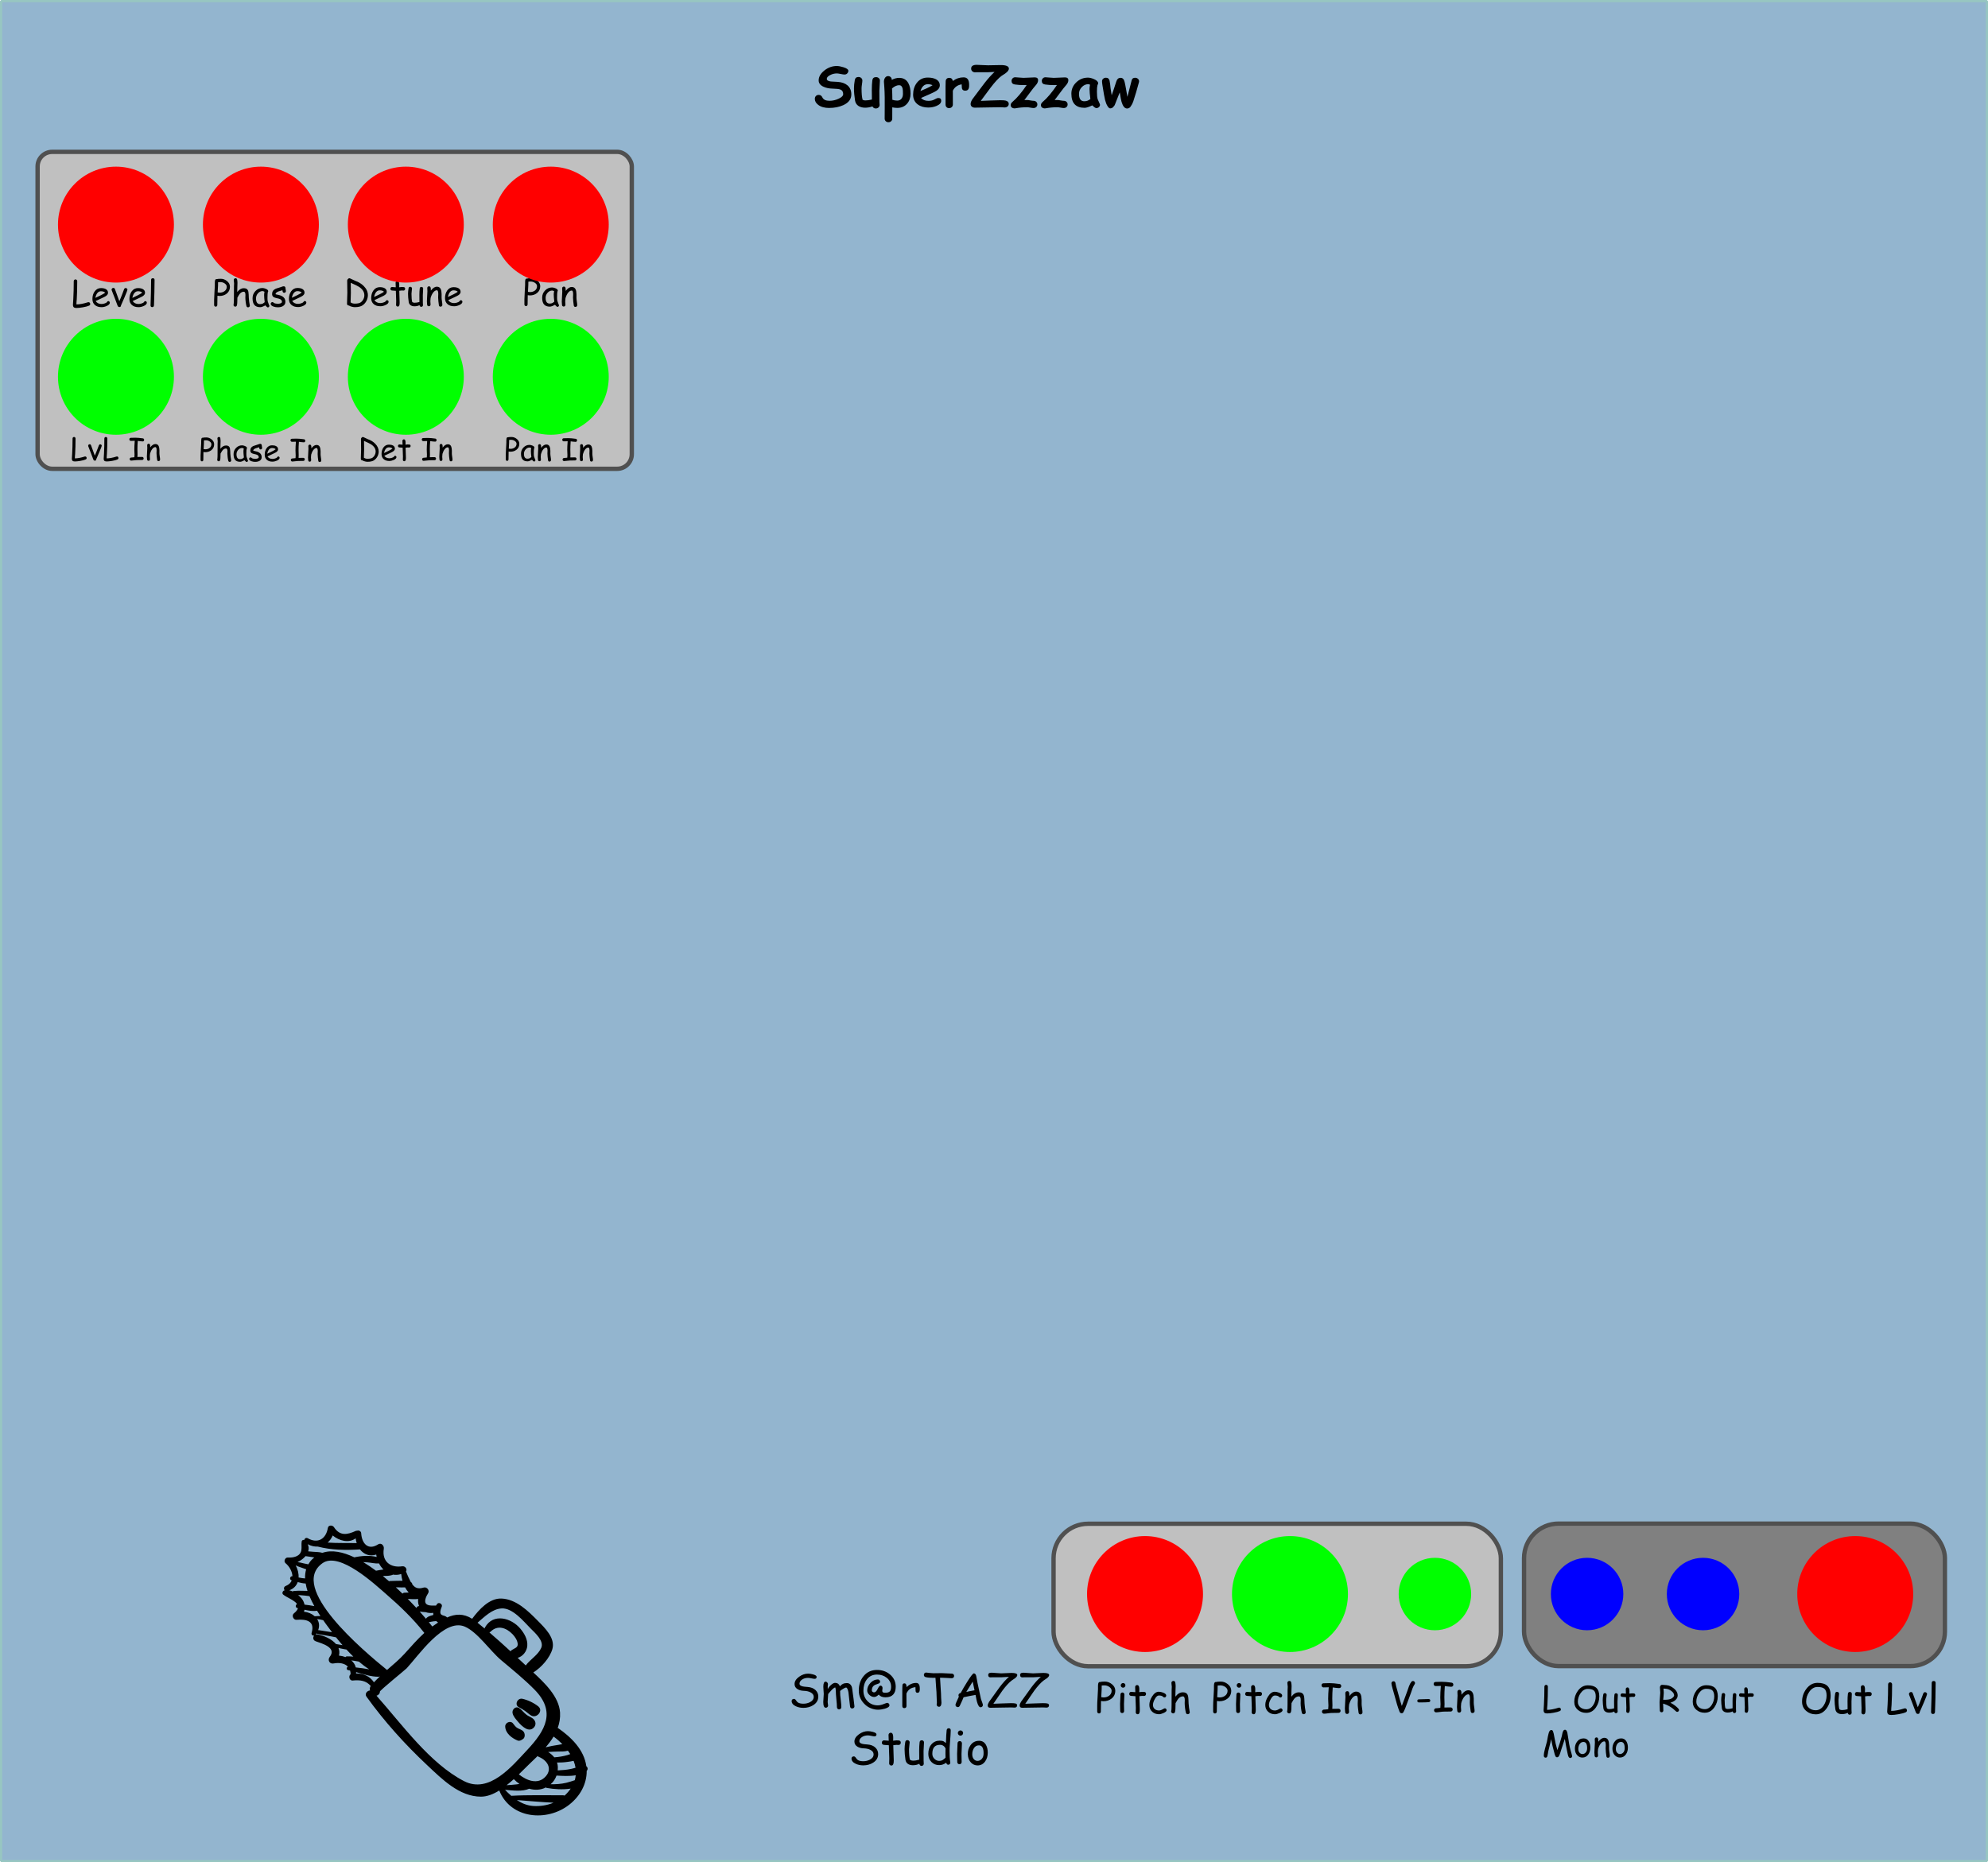 <?xml version="1.0" encoding="UTF-8" standalone="no"?>
<!-- Created with Inkscape (http://www.inkscape.org/) -->

<svg
   width="137.16mm"
   height="128.5mm"
   viewBox="0 0 137.16 128.5"
   version="1.1"
   id="svg1"
   inkscape:version="1.3.2 (091e20e, 2023-11-25, custom)"
   sodipodi:docname="SuperZzzaw.svg"
   xml:space="preserve"
   xmlns:inkscape="http://www.inkscape.org/namespaces/inkscape"
   xmlns:sodipodi="http://sodipodi.sourceforge.net/DTD/sodipodi-0.dtd"
   xmlns:xlink="http://www.w3.org/1999/xlink"
   xmlns="http://www.w3.org/2000/svg"
   xmlns:svg="http://www.w3.org/2000/svg"
   xmlns:rdf="http://www.w3.org/1999/02/22-rdf-syntax-ns#"
   xmlns:cc="http://creativecommons.org/ns#"
   xmlns:dc="http://purl.org/dc/elements/1.1/"><title
     id="title8">STS Splitter</title><sodipodi:namedview
     id="namedview1"
     pagecolor="#ffffff"
     bordercolor="#000000"
     borderopacity="0.25"
     inkscape:showpageshadow="2"
     inkscape:pageopacity="0.0"
     inkscape:pagecheckerboard="false"
     inkscape:deskcolor="#d1d1d1"
     inkscape:document-units="mm"
     inkscape:zoom="1.8366405"
     inkscape:cx="203.36043"
     inkscape:cy="252.09071"
     inkscape:window-width="1920"
     inkscape:window-height="1130"
     inkscape:window-x="-6"
     inkscape:window-y="-6"
     inkscape:window-maximized="1"
     inkscape:current-layer="layer1"
     showguides="true"
     showgrid="true"><inkscape:grid
       id="grid1"
       units="mm"
       originx="0"
       originy="0"
       spacingx="0.5"
       spacingy="0.5"
       empcolor="#0099e5"
       empopacity="0.302"
       color="#0099e5"
       opacity="0.149"
       empspacing="5"
       dotted="false"
       gridanglex="30"
       gridanglez="30"
       visible="true" /></sodipodi:namedview><defs
     id="defs1"><inkscape:path-effect
       effect="bspline"
       id="path-effect6"
       is_visible="true"
       lpeversion="1.3"
       weight="33.333"
       steps="2"
       helper_size="0"
       apply_no_weight="true"
       apply_with_weight="true"
       only_selected="false"
       uniform="false" /><inkscape:path-effect
       effect="bspline"
       id="path-effect5"
       is_visible="true"
       lpeversion="1.3"
       weight="33.333"
       steps="2"
       helper_size="0"
       apply_no_weight="true"
       apply_with_weight="true"
       only_selected="false"
       uniform="false" /><inkscape:path-effect
       effect="bspline"
       id="path-effect2"
       is_visible="true"
       lpeversion="1.3"
       weight="33.333"
       steps="2"
       helper_size="0"
       apply_no_weight="true"
       apply_with_weight="true"
       only_selected="false"
       uniform="false" /><inkscape:path-effect
       effect="bspline"
       id="path-effect1"
       is_visible="true"
       lpeversion="1.3"
       weight="33.333"
       steps="2"
       helper_size="0"
       apply_no_weight="true"
       apply_with_weight="true"
       only_selected="false"
       uniform="false" /><linearGradient
       id="linearGradient1"
       inkscape:collect="always"><stop
         style="stop-color:#00ff00;stop-opacity:1;"
         offset="0"
         id="stop1" /><stop
         style="stop-color:#00ff00;stop-opacity:0;"
         offset="1"
         id="stop2" /></linearGradient><linearGradient
       inkscape:collect="always"
       xlink:href="#linearGradient1"
       id="linearGradient2"
       x1="7.7"
       y1="20.586"
       x2="17.7"
       y2="20.586"
       gradientUnits="userSpaceOnUse" /><pattern
       id="EMFhbasepattern"
       patternUnits="userSpaceOnUse"
       width="6"
       height="6"
       x="0"
       y="0" /><pattern
       id="EMFhbasepattern-4"
       patternUnits="userSpaceOnUse"
       width="6"
       height="6"
       x="0"
       y="0" /></defs><g
     inkscape:label="Layer 1"
     inkscape:groupmode="layer"
     id="layer1"
     style="display:inline"><rect
       style="fill:#93b5cf;fill-opacity:1;stroke:#97c6c1;stroke-width:0.152;stroke-linejoin:miter;stroke-miterlimit:0;stroke-dasharray:none;stroke-opacity:1;paint-order:normal"
       id="guid-133bc867-ad6a-494a-bd77-ef0c326a6449"
       width="137.008"
       height="128.348"
       x="0.076"
       y="0.076"
       ry="0"
       inkscape:transform-center-x="0.72876107"
       inkscape:transform-center-y="11.25441"
       inkscape:label="Panel"><title
         id="title32">Panel</title></rect><g
       id="guid-836c62ac-2363-4971-88ce-5a5d0a73b10b"
       style="font-size:3.175px;font-family:'Comic Sans MS';-inkscape-font-specification:'Comic Sans MS, Normal';text-align:center;text-anchor:middle;stroke:#000000;stroke-width:0;stroke-miterlimit:0"
       inkscape:label="Brand"
       aria-label="Sm@rTAZZ&#10;Studio"
       transform="translate(51.093,-4.576)"><path
         d="m 3.527,121.957 q -0.002,-0.065 0.043,-0.105 0.047,-0.042 0.113,-0.042 0.076,0 0.133,0.087 0.079,0.118 0.141,0.16 0.132,0.087 0.383,0.087 0.24,0 0.446,-0.104 0.264,-0.133 0.264,-0.371 0,-0.195 -0.222,-0.309 -0.188,-0.098 -0.464,-0.105 -0.245,-0.009 -0.417,-0.107 -0.22,-0.126 -0.22,-0.36 0,-0.276 0.313,-0.504 0.299,-0.215 0.619,-0.215 0.15,0 0.34,0.051 0.251,0.067 0.251,0.171 0,0.136 -0.14,0.136 -0.062,0 -0.217,-0.033 -0.155,-0.034 -0.24,-0.033 -0.242,0.003 -0.411,0.119 -0.174,0.119 -0.174,0.29 0,0.129 0.229,0.181 0.085,0.02 0.33,0.037 0.355,0.026 0.555,0.223 0.183,0.18 0.183,0.439 0,0.369 -0.341,0.589 -0.296,0.191 -0.687,0.191 -0.284,0 -0.519,-0.109 -0.288,-0.133 -0.293,-0.366 z m 4.178,0.515 q -0.127,0 -0.149,-0.135 -0.028,-0.171 -0.056,-0.481 l -0.053,-0.481 q -0.016,-0.107 -0.053,-0.209 -0.053,-0.14 -0.115,-0.14 -0.057,0 -0.214,0.098 -0.149,0.09 -0.195,0.144 -0.002,0.146 0.008,0.291 l 0.047,0.414 q 0.029,0.245 0.029,0.405 0,0.068 -0.043,0.112 -0.042,0.045 -0.109,0.045 -0.067,0 -0.11,-0.045 -0.042,-0.043 -0.042,-0.112 0,-0.188 -0.039,-0.553 -0.037,-0.367 -0.037,-0.555 0,-0.164 -0.047,-0.256 -0.109,0.05 -0.22,0.161 l -0.183,0.205 q -0.025,0.037 -0.079,0.098 0,0.093 -0.017,0.274 -0.017,0.181 -0.017,0.268 0,0.046 0.014,0.13 0.016,0.084 0.016,0.121 0,0.064 -0.048,0.107 -0.047,0.043 -0.11,0.043 -0.175,0 -0.175,-0.398 0,-0.093 0.017,-0.278 0.017,-0.184 0.017,-0.278 0,-0.082 -0.016,-0.246 -0.014,-0.164 -0.014,-0.248 0,-0.352 0.158,-0.352 0.06,0 0.11,0.053 0.051,0.053 0.051,0.115 0,0.029 -0.008,0.091 -0.008,0.062 -0.008,0.095 l 0.003,0.163 q 0.081,-0.166 0.237,-0.299 0.157,-0.135 0.267,-0.135 0.243,0 0.335,0.242 0.085,-0.113 0.203,-0.169 0.118,-0.057 0.27,-0.057 0.259,0 0.353,0.279 0.019,0.056 0.064,0.436 0.043,0.267 0.112,0.888 0.005,0.062 -0.042,0.105 -0.047,0.043 -0.113,0.043 z m 2.307,-0.767 q -0.164,0 -0.284,-0.048 -0.119,-0.048 -0.192,-0.143 -0.084,0.082 -0.164,0.124 -0.079,0.042 -0.155,0.042 -0.172,0 -0.326,-0.14 -0.152,-0.141 -0.152,-0.309 0,-0.287 0.225,-0.524 0.226,-0.237 0.513,-0.237 0.065,0 0.109,0.048 0.043,0.048 0.043,0.116 0,0.093 -0.155,0.138 -0.206,0.059 -0.291,0.135 -0.126,0.11 -0.126,0.324 0,0.045 0.042,0.087 0.048,0.046 0.119,0.043 0.135,-0.006 0.25,-0.251 0.104,-0.214 0.184,-0.214 0.065,0 0.105,0.048 0.04,0.048 0.04,0.118 0,0.031 -0.011,0.093 -0.009,0.062 -0.009,0.093 0,0.101 0.087,0.127 0.034,0.011 0.147,0.011 0.212,0 0.298,-0.104 0.078,-0.093 0.078,-0.309 0,-0.38 -0.305,-0.62 -0.279,-0.22 -0.667,-0.22 -0.451,0 -0.707,0.341 -0.231,0.304 -0.231,0.764 0,0.425 0.271,0.716 0.282,0.304 0.726,0.304 0.126,0 0.284,-0.048 l 0.271,-0.101 q 0.068,-0.025 0.088,-0.025 0.064,0 0.11,0.051 0.047,0.05 0.047,0.116 0,0.147 -0.33,0.239 -0.25,0.068 -0.467,0.068 -0.219,0 -0.448,-0.085 -0.228,-0.084 -0.391,-0.225 -0.481,-0.415 -0.481,-1.011 0,-0.595 0.329,-0.995 0.349,-0.428 0.929,-0.428 0.524,0 0.898,0.315 0.392,0.333 0.392,0.843 0,0.349 -0.171,0.536 -0.178,0.194 -0.522,0.194 z m 2.353,-0.507 q -0.011,0.194 -0.155,0.194 -0.133,0 -0.133,-0.153 0,-0.029 -0.005,-0.109 l -0.005,-0.13 q -0.245,0.029 -0.392,0.138 -0.138,0.101 -0.229,0.304 l 0.003,0.85 q 0,0.157 -0.153,0.157 -0.136,0 -0.136,-0.157 v -1.088 q 0,-0.051 0.003,-0.153 0.005,-0.102 0.005,-0.153 0,-0.157 0.136,-0.157 0.152,0 0.153,0.257 0.298,-0.287 0.66,-0.287 0.126,0 0.188,0.095 0.062,0.095 0.062,0.285 0,0.081 -0.002,0.109 z m 2.215,-0.812 q -0.115,0 -0.353,-0.019 -0.233,-0.017 -0.353,-0.015 h -0.11 q 0.005,0.214 0.042,0.695 0.034,0.448 0.034,0.696 0,0.054 0.011,0.164 0.011,0.11 0.011,0.166 0,0.105 -0.034,0.181 -0.043,0.102 -0.135,0.102 -0.062,0 -0.112,-0.043 -0.05,-0.043 -0.05,-0.112 0,-0.023 0.008,-0.07 0.008,-0.046 0.008,-0.07 0,-0.076 -0.011,-0.228 -0.009,-0.152 -0.009,-0.229 0,-0.222 -0.036,-0.623 -0.037,-0.434 -0.042,-0.623 l -0.141,0.002 q -0.34,0 -0.533,-0.05 -0.126,-0.033 -0.126,-0.153 0,-0.064 0.04,-0.112 0.047,-0.054 0.119,-0.05 0.054,0.003 0.248,0.028 0.155,0.019 0.251,0.019 0.093,0 0.282,-0.003 0.189,-0.005 0.282,-0.005 0.119,0 0.353,0.017 0.236,0.017 0.355,0.017 0.067,0 0.112,0.046 0.045,0.045 0.045,0.113 0,0.067 -0.045,0.113 -0.045,0.045 -0.112,0.045 z m 1.984,2.005 q -0.143,0 -0.248,-0.366 -0.04,-0.14 -0.101,-0.488 -0.158,0.022 -0.414,0.077 l -0.412,0.085 q -0.078,0.203 -0.265,0.594 -0.05,0.087 -0.135,0.087 -0.062,0 -0.112,-0.045 -0.048,-0.045 -0.048,-0.112 0,-0.074 0.234,-0.566 -0.026,-0.04 -0.026,-0.093 0,-0.126 0.152,-0.161 0.177,-0.332 0.446,-0.763 0.367,-0.588 0.457,-0.588 0.122,0 0.167,0.171 l 0.098,0.521 0.231,1.077 0.088,0.245 q 0.045,0.126 0.045,0.167 0,0.067 -0.048,0.112 -0.048,0.045 -0.11,0.045 z m -0.547,-1.772 -0.443,0.715 q 0.188,-0.048 0.569,-0.116 z m 2.894,-0.214 -0.209,0.143 q -0.282,0.219 -0.639,0.699 l -0.544,0.792 q -0.039,0.059 -0.076,0.109 l 0.603,-0.023 q 0.395,-0.019 0.605,-0.019 0.205,0 0.302,0.019 0.126,0.025 0.13,0.127 0.003,0.076 -0.05,0.121 -0.047,0.039 -0.116,0.039 -0.045,0 -0.135,-0.006 -0.09,-0.005 -0.135,-0.005 -0.236,0 -0.708,0.011 -0.471,0.012 -0.707,0.012 -0.178,0 -0.178,-0.157 0,-0.102 0.096,-0.257 l 0.166,-0.231 0.56,-0.778 q 0.346,-0.457 0.643,-0.71 l -0.543,0.031 H 17.351 q -0.017,0 -0.051,0.003 -0.033,0.002 -0.048,0.002 -0.164,0 -0.164,-0.16 0,-0.105 0.084,-0.14 0.051,-0.022 0.169,-0.022 0.107,0 0.318,0.023 0.212,0.022 0.319,0.022 0.119,0 0.357,-0.015 0.239,-0.015 0.36,-0.015 0.398,0 0.398,0.15 0,0.102 -0.18,0.236 z m 2.201,0 -0.209,0.143 q -0.282,0.219 -0.639,0.699 l -0.544,0.792 q -0.039,0.059 -0.076,0.109 l 0.603,-0.023 q 0.395,-0.019 0.605,-0.019 0.205,0 0.302,0.019 0.126,0.025 0.13,0.127 0.003,0.076 -0.05,0.121 -0.047,0.039 -0.116,0.039 -0.045,0 -0.135,-0.006 -0.09,-0.005 -0.135,-0.005 -0.236,0 -0.708,0.011 -0.471,0.012 -0.707,0.012 -0.178,0 -0.178,-0.157 0,-0.102 0.096,-0.257 l 0.166,-0.231 0.56,-0.778 q 0.346,-0.457 0.643,-0.71 l -0.543,0.031 h -0.626 q -0.017,0 -0.051,0.003 -0.033,0.002 -0.048,0.002 -0.164,0 -0.164,-0.16 0,-0.105 0.084,-0.14 0.051,-0.022 0.169,-0.022 0.107,0 0.318,0.023 0.212,0.022 0.319,0.022 0.119,0 0.357,-0.015 0.239,-0.015 0.36,-0.015 0.398,0 0.398,0.15 0,0.102 -0.18,0.236 z"
         id="path3" /><path
         d="m 7.657,125.926 q -0.002,-0.065 0.043,-0.105 0.047,-0.042 0.113,-0.042 0.076,0 0.133,0.087 0.079,0.118 0.141,0.16 0.132,0.087 0.383,0.087 0.24,0 0.446,-0.104 0.264,-0.133 0.264,-0.371 0,-0.195 -0.222,-0.309 -0.188,-0.098 -0.464,-0.105 -0.245,-0.009 -0.417,-0.107 -0.22,-0.126 -0.22,-0.36 0,-0.276 0.313,-0.504 0.299,-0.215 0.619,-0.215 0.15,0 0.34,0.051 0.251,0.067 0.251,0.171 0,0.136 -0.14,0.136 -0.062,0 -0.217,-0.033 -0.155,-0.034 -0.24,-0.033 -0.242,0.003 -0.411,0.119 -0.174,0.119 -0.174,0.29 0,0.129 0.229,0.181 0.085,0.02 0.33,0.037 0.355,0.026 0.555,0.223 0.183,0.18 0.183,0.439 0,0.369 -0.341,0.589 -0.296,0.191 -0.687,0.191 -0.284,0 -0.519,-0.109 -0.288,-0.133 -0.293,-0.366 z m 3.246,-0.935 q -0.033,0 -0.078,-0.003 -0.043,-0.003 -0.076,-0.003 -0.036,0 -0.211,0.023 l 0.029,0.916 0.002,0.068 0.002,0.079 q 0.006,0.34 -0.163,0.34 -0.062,0 -0.109,-0.04 -0.045,-0.04 -0.045,-0.101 0,-0.059 0.005,-0.177 0.005,-0.118 0.005,-0.177 l -0.031,-0.905 q -0.113,-0.005 -0.344,-0.026 -0.138,-0.019 -0.138,-0.153 0,-0.068 0.042,-0.113 0.042,-0.045 0.107,-0.045 l 0.326,0.026 q 0,-0.079 -0.008,-0.211 -0.006,-0.133 -0.006,-0.192 0,-0.065 0.045,-0.107 0.045,-0.043 0.11,-0.043 0.14,0 0.163,0.228 0.005,0.057 0.005,0.138 l -0.003,0.09 -0.002,0.096 q 0.192,-0.025 0.22,-0.025 0.161,0 0.211,0.015 0.095,0.031 0.095,0.146 0,0.068 -0.043,0.113 -0.042,0.043 -0.109,0.043 z m 1.724,0.415 q 0,0.112 0.002,0.335 0.002,0.223 0.002,0.335 0,0.034 0.005,0.104 0.006,0.07 0.006,0.104 0,0.067 -0.045,0.109 -0.045,0.043 -0.11,0.043 -0.119,0 -0.152,-0.147 -0.194,0.101 -0.446,0.101 -0.203,0 -0.336,-0.09 -0.147,-0.099 -0.175,-0.29 -0.06,-0.411 -0.06,-0.732 0,-0.212 0.047,-0.484 0.022,-0.135 0.147,-0.135 0.067,0 0.112,0.043 0.045,0.042 0.045,0.109 0,0.071 -0.023,0.228 -0.022,0.157 -0.022,0.239 0,0.259 0.017,0.443 0.017,0.184 0.051,0.296 0.051,0.028 0.101,0.043 0.05,0.014 0.098,0.014 0.208,0 0.439,-0.067 l -0.002,-0.315 -0.003,-0.301 q 0,-0.335 0.029,-0.581 0.017,-0.143 0.15,-0.143 0.067,0 0.112,0.043 0.045,0.043 0.042,0.109 z m 1.814,-0.464 q -0.019,0.228 -0.019,0.456 0,0.516 0.048,0.78 0.003,0.022 0.003,0.036 0,0.062 -0.043,0.102 -0.043,0.04 -0.101,0.04 -0.096,0 -0.141,-0.14 -0.112,0.082 -0.233,0.124 -0.119,0.042 -0.25,0.042 -0.321,0 -0.532,-0.214 -0.217,-0.219 -0.217,-0.561 0,-0.414 0.219,-0.664 0.22,-0.25 0.571,-0.25 0.18,0 0.278,0.056 l 0.146,0.107 q 0.022,-0.653 0.051,-0.879 0.02,-0.138 0.141,-0.138 0.141,0 0.141,0.15 0,0.215 -0.062,0.952 z m -0.688,0.04 q -0.26,0 -0.391,0.155 -0.13,0.153 -0.13,0.464 0,0.2 0.141,0.344 0.143,0.144 0.333,0.144 0.13,0 0.22,-0.048 0.053,-0.028 0.172,-0.129 0.023,-0.02 0.045,-0.048 l -0.005,-0.268 0.002,-0.18 0.003,-0.183 q -0.059,-0.126 -0.157,-0.188 -0.098,-0.064 -0.234,-0.064 z m 1.422,-0.634 q -0.074,0 -0.129,-0.053 -0.054,-0.053 -0.054,-0.127 0,-0.074 0.054,-0.127 0.054,-0.053 0.129,-0.053 0.074,0 0.127,0.053 0.054,0.053 0.054,0.127 0,0.074 -0.054,0.127 -0.053,0.053 -0.127,0.053 z m 0.07,1.259 q 0,0.093 0.005,0.279 0.006,0.184 0.006,0.278 0,0.068 -0.042,0.112 -0.042,0.043 -0.11,0.043 -0.067,0 -0.11,-0.043 -0.042,-0.043 -0.042,-0.112 0,-0.093 -0.006,-0.278 -0.005,-0.186 -0.005,-0.279 0,-0.146 0.015,-0.363 0.015,-0.219 0.015,-0.364 0,-0.07 0.042,-0.113 0.043,-0.043 0.11,-0.043 0.067,0 0.109,0.043 0.043,0.043 0.043,0.113 0,0.146 -0.015,0.364 -0.015,0.217 -0.015,0.363 z m 1.105,0.795 q -0.26,0 -0.448,-0.192 -0.209,-0.214 -0.22,-0.575 -0.009,-0.35 0.177,-0.617 0.217,-0.315 0.605,-0.315 0.31,0 0.47,0.284 0.127,0.229 0.122,0.552 -0.005,0.344 -0.18,0.588 -0.198,0.276 -0.526,0.276 z m 0.093,-1.384 q -0.228,-0.002 -0.355,0.217 -0.101,0.175 -0.101,0.4 0,0.225 0.122,0.35 0.102,0.104 0.24,0.104 0.161,0 0.278,-0.118 0.132,-0.13 0.14,-0.352 0.022,-0.6 -0.324,-0.602 z"
         id="path4" /><desc
         id="desc6">Brand</desc><title
         id="title6">Brand</title></g><g
       id="g5"
       transform="matrix(0.111,0,0,0.112,19.487,104.653)"
       style="display:inline;stroke-width:10.021"
       inkscape:label="Moduke Art">
	<g
   id="Module_Art"
   style="stroke-width:10.021"
   inkscape:label="Module Art"><title
   id="title23">Module Art</title>
		<path
   d="m 188.879,153.825 c -1.345,-10.114 -9.453,-17.922 -17.48,-23.43 -0.103,-0.07 -0.198,-0.072 -0.299,-0.127 1.095,-2.983 1.658,-6.144 1.451,-9.511 -0.607,-9.819 -9.725,-18.372 -16.618,-24.698 5.021,-3.072 10.275,-8.991 11.847,-14.426 1.96,-6.781 -4.816,-13.144 -9.002,-17.355 -6.082,-6.117 -13.441,-13.352 -22.571,-13.758 -7.592,-0.337 -14.062,6.805 -18.293,12.452 -5.51,-3.399 -10.518,-3.016 -15.571,-0.783 -0.331,-0.355 -0.727,-0.663 -1.215,-0.849 -0.932,-0.355 -2.47,-0.495 -2.858,-1.601 -0.457,-1.299 0.318,-3.045 0.774,-4.238 0.605,-1.581 -1.811,-3.001 -2.882,-1.678 -0.272,0.338 -0.491,0.689 -0.726,1.035 -1.831,-0.086 -3.661,0.262 -5.383,-0.561 -2.732,-1.306 -0.591,-5.407 0.465,-6.987 1.187,-1.778 -0.766,-4.155 -2.734,-3.556 -3.421,1.041 -5.42,0.267 -7.133,-2.087 0.02,-0.412 -0.161,-0.829 -0.568,-1.098 -0.062,-0.041 -0.14,-0.055 -0.204,-0.093 -0.103,-0.177 -0.208,-0.334 -0.31,-0.523 -1.028,-1.901 -1.946,-4.062 -2.791,-6.13 0.995,-1.374 -0.473,-3.46 -2.336,-3.179 C 67.168,31.741 61.73,27.717 62.998,19.868 63.311,17.933 61.417,15.898 59.452,17.142 53.249,21.068 49.309,16.585 48.944,10.272 48.869,8.981 47.367,8.309 46.393,8.735 46.101,8.711 45.802,8.738 45.522,8.866 c -5.272,2.401 -9.83,3.237 -13.5,-2.33 -0.892,-1.351 -3.484,-1.419 -3.801,0.497 -1.115,6.74 -6.219,9.867 -12.425,6.36 -1.09,-0.616 -2.042,0.107 -2.254,1.021 -0.65,-0.156 -1.443,0.169 -1.567,0.889 -0.319,1.857 0.082,3.534 -0.221,5.405 -0.641,3.972 -5.174,4.752 -8.392,4.534 -1.698,-0.115 -2.819,2.371 -1.444,3.486 2.375,1.926 4.185,5.096 4.295,8.021 -1.513,-0.145 -2.099,2.123 -0.516,2.555 0.031,0.008 0.064,0.018 0.096,0.027 -0.575,1.434 -1.75,2.663 -3.749,3.433 -1.299,0.5 -1.354,1.954 -0.612,2.681 -0.088,0.022 -0.187,0.015 -0.273,0.042 -1.016,0.321 -1.64,1.813 -0.685,2.594 2.151,1.76 6.864,3.415 8.615,5.775 -1.013,0.522 -1.222,2.22 0.174,2.516 0.125,0.027 0.259,0.06 0.386,0.088 -0.272,0.958 -1.043,2.017 -2.549,3.215 -1.558,1.238 -0.286,4.106 1.634,3.945 5.984,-0.498 11.639,0.628 9.396,8.062 -0.345,1.145 0.657,1.817 1.578,1.67 -0.893,1.047 -0.771,2.873 0.981,3.494 3.943,1.398 13.232,3.864 8.711,9.606 -1.506,1.912 -0.148,4.55 2.365,4.062 3.601,-0.698 7.039,-0.082 8.977,2.031 -0.97,0.166 -1.146,1.818 -0.059,2.032 0.449,0.088 0.905,0.202 1.358,0.307 0.199,0.689 0.33,1.434 0.315,2.289 -1.441,1.003 -0.769,4.052 1.297,3.851 4.578,-0.444 8.336,0.013 11.218,3.364 -0.594,0.893 -0.731,1.843 -0.428,2.768 -1.761,0.072 -3.487,2.048 -2.229,3.782 11.146,15.366 23.908,29.388 37.803,42.307 9.264,8.613 19.946,19.307 33.328,19.336 3.873,0.008 7.721,-1.528 11.415,-3.803 7.07,17.54 29.733,19.507 43.568,8.702 6.538,-5.105 10.817,-12.437 10.788,-20.795 0.917,-0.925 0.666,-2.219 -0.237,-2.86 z m -7.907,-3.31 c 0.544,1.397 0.982,2.811 1.211,4.242 -0.983,0.288 -1.969,0.568 -2.971,0.776 -2.656,0.553 -5.395,0.729 -8.113,0.864 0.117,-1.245 0.122,-2.506 -0.128,-3.774 -0.073,-0.369 -0.194,-0.714 -0.308,-1.062 2.189,0.015 4.375,-0.082 6.546,-0.408 1.209,-0.18 2.518,-0.335 3.763,-0.638 z m -34.037,8.321 c 2.297,-2.222 4.419,-4.373 6.308,-6.154 1.735,-1.637 3.55,-3.337 5.343,-5.108 0.226,0.187 0.455,0.37 0.762,0.492 5.228,2.075 8.614,7.277 4.255,12.068 -4.851,5.33 -11.829,2.506 -16.668,-1.298 z m 0.377,5.926 c -0.615,0.095 -1.232,0.188 -1.854,0.261 -2.031,0.235 -4.075,0.375 -6.118,0.502 1.53,-1.198 3.034,-2.443 4.47,-3.751 1.058,1.113 2.244,2.111 3.502,2.988 z m 17.847,-19.694 c 2.042,-0.163 4.086,-0.238 6.137,-0.279 1.913,-0.038 4.217,0.078 6.14,-0.527 0.508,0.691 1.023,1.379 1.464,2.092 -0.604,0.226 -1.204,0.445 -1.803,0.62 -2.633,0.765 -5.354,1.186 -8.083,1.373 -0.021,0.001 -0.033,0.012 -0.054,0.014 -1.03,-1.306 -2.362,-2.382 -3.801,-3.293 z m 8.816,-4.857 c -0.755,0.147 -1.509,0.303 -2.254,0.416 -2.721,0.41 -5.438,0.87 -8.107,1.54 1.811,-2.104 3.513,-4.283 4.907,-6.601 1.981,1.414 3.801,2.982 5.454,4.645 z M 136.206,56.608 c 6.879,-0.4 13.679,7.969 17.971,12.271 2.646,2.653 8.609,7.703 6.677,12.029 -1.989,4.451 -6.758,6.963 -9.621,10.822 -1.658,-1.533 -3.355,-3.1 -5.045,-4.661 3.222,-0.861 5.711,-4.016 5.996,-7.346 0.342,-3.989 -1.807,-7.666 -4.279,-10.606 -5.645,-6.711 -16.859,-9.774 -21.98,-0.858 -0.141,0.246 -0.214,0.492 -0.257,0.734 -1.469,-1.203 -2.938,-2.441 -4.406,-3.582 4.355,-3.671 9.037,-8.46 14.944,-8.803 z m 6.363,25.634 c -0.339,0.23 -0.587,0.502 -0.789,0.791 -4.328,-3.954 -8.715,-7.892 -13.136,-11.621 0.257,-0.102 0.508,-0.258 0.738,-0.485 4.395,-4.314 9.748,-2.424 13.64,1.557 1.532,1.567 3.035,3.774 3.211,6.018 0.179,2.307 -2.051,2.646 -3.664,3.74 z M 95.589,64.399 c 0.361,0.328 0.748,0.631 1.172,0.888 -1.19,0.768 -2.393,1.589 -3.615,2.455 -0.62,-0.791 -1.366,-1.705 -2.165,-2.669 0.039,-0.008 0.052,-0.006 0.098,-0.016 0.281,-0.073 0.559,-0.122 0.846,-0.163 0.612,-0.087 1.211,-0.245 1.826,-0.32 0.624,-0.077 1.235,-0.115 1.838,-0.175 z m -6.568,-5.494 c 1.477,0.518 3.123,0.641 4.698,0.424 -0.031,0.413 0.023,0.854 0.057,1.289 -0.592,0.159 -1.177,0.335 -1.736,0.51 -1.14,0.357 -2.304,0.903 -2.84,1.833 -1.175,-1.373 -2.455,-2.835 -3.867,-4.395 1.132,0.111 2.436,0.323 3.688,0.339 z m -67.455,4.258 c 1.261,0.152 2.519,0.377 3.769,0.685 0.575,0.819 1.136,1.605 1.654,2.319 1.074,1.478 2.391,3.241 3.843,5.12 -2.778,-0.437 -5.558,-0.872 -8.337,-1.308 -0.108,-0.017 -0.203,0.005 -0.302,0.012 0.996,-2.628 0.589,-4.95 -0.627,-6.828 z M 24.887,28.74 c 10.601,-7.464 32.885,13.32 39.766,19.218 8.37,7.174 16.673,15.07 23.542,23.753 -4.341,3.886 -8.231,8.382 -12.107,12.62 -3.389,3.705 -7.273,6.934 -11.083,10.194 C 50.062,82.49 3.574,43.745 24.887,28.74 Z m 59.477,22.047 c -0.19,1.458 -0.069,2.916 0.568,4.353 -0.027,0.002 -0.06,0.006 -0.086,0.008 -0.865,0.057 -1.37,0.583 -1.546,1.202 -1.681,-1.809 -3.472,-3.685 -5.378,-5.604 2.035,0.133 4.331,0.278 6.442,0.041 z m -8.136,-7.146 c 0.631,1.186 1.383,2.26 2.236,3.175 -0.857,0.038 -1.716,0.071 -2.571,0.102 -0.567,0.02 -0.989,0.244 -1.288,0.56 -1.346,-1.299 -2.718,-2.599 -4.132,-3.889 1.198,0.029 2.398,0.062 3.598,0.082 0.676,0.011 1.414,0.005 2.157,-0.03 z M 68.267,36.02 c 0.154,-0.051 0.228,-0.177 0.353,-0.259 1.631,0.294 3.372,0.24 5.208,-0.363 0.109,1.368 0.394,2.775 0.778,4.157 -0.177,10e-4 -0.365,-10e-4 -0.536,-10e-4 -2.376,0.004 -4.756,0.106 -7.132,0.162 -0.257,0.006 -0.473,0.071 -0.675,0.149 -1.274,-1.09 -2.553,-2.179 -3.856,-3.224 1.965,-0.061 4,-0.012 5.86,-0.621 z m -8.244,-7.125 c 0.728,1.407 1.665,2.661 2.742,3.729 -1.535,0.176 -3.094,0.474 -4.604,0.761 -2.634,-1.935 -5.294,-3.742 -7.95,-5.314 0.794,0.031 1.593,0.075 2.401,0.138 2.525,0.194 4.93,0.847 7.411,0.686 z M 31.242,11.669 c 4.088,3.347 10.086,4.859 14.264,1.753 0.103,1.033 0.344,2.008 0.651,2.946 C 40.09,16.206 34.12,16.461 28.1,16.03 c 1.296,-1.127 2.392,-2.57 3.142,-4.361 z m -9.294,6.829 c 8.458,2.183 17.532,2.308 26.228,1.747 2.408,3.047 6.142,4.567 10.116,3.158 0.068,0.503 0.16,1.002 0.273,1.495 C 54.267,23.803 49.09,24.174 44.681,25.131 37.543,21.774 30.664,20.363 24.823,22.351 23.009,21.8 20.958,21.863 19.081,21.693 18.056,21.6 17.032,21.507 16.009,21.437 c 0.427,-1.4 0.426,-2.888 -0.284,-4.402 2.108,1.132 4.224,1.555 6.223,1.463 z m -7.598,5.881 c 1.735,0.185 3.605,0.577 5.455,0.815 -0.419,0.341 -0.845,0.663 -1.246,1.055 -1.023,0.999 -1.826,2.07 -2.478,3.188 -1.038,-0.256 -2.117,-0.398 -2.84,-0.576 -1.285,-0.315 -2.569,-0.655 -3.882,-0.802 1.938,-0.876 3.706,-2.163 4.991,-3.68 z m -2.315,7.162 c 0.908,0.314 1.813,0.636 2.717,0.959 -0.541,1.8 -0.756,3.688 -0.679,5.629 -0.618,-0.054 -1.237,-0.101 -1.852,-0.19 -0.733,-0.106 -1.459,-0.254 -2.187,-0.4 0.147,-2.49 -0.53,-5.139 -1.816,-7.484 1.203,0.662 2.521,1.036 3.817,1.486 z M 6.946,45.874 C 6.68,45.903 6.515,46.036 6.348,46.164 5.65,45.85 4.943,45.574 4.242,45.425 7.003,44.458 8.679,42.606 9.496,40.38 c 1.629,0.437 3.303,0.802 4.937,0.879 0.264,1.507 0.636,3.025 1.138,4.542 -0.978,-0.052 -1.953,-0.02 -2.743,-0.052 -1.983,-0.081 -3.925,-0.086 -5.882,0.125 z m 2.82,2.464 c 0.645,0.052 1.283,0.121 1.934,0.167 1.375,0.096 2.751,0.224 4.117,0.416 0.342,0.048 0.674,0.106 1.002,0.156 0.881,2.085 1.906,4.136 3.005,6.099 -1.998,-0.403 -4.062,-0.652 -6.108,-0.909 -0.223,-1.047 -0.619,-2.113 -1.347,-3.208 -0.605,-0.91 -1.548,-1.847 -2.603,-2.721 z m 10.309,13.101 c -1.72,-1.516 -4.078,-2.537 -6.694,-2.803 0.157,-0.399 0.234,-0.809 0.326,-1.217 2.616,0.597 5.338,1.031 7.799,0.609 0.699,1.139 1.405,2.248 2.102,3.29 -1.202,-0.047 -2.411,0.045 -3.533,0.121 z m 13.194,17.103 c -2.622,-3.039 -7.248,-5.136 -11.415,-5.906 -0.424,-0.078 -0.791,-0.031 -1.128,0.066 0.176,-0.251 0.31,-0.496 0.461,-0.744 0.145,0.18 0.344,0.33 0.654,0.384 l 8.656,1.528 c 0.935,0.165 1.877,0.368 2.821,0.555 1.272,1.575 2.602,3.182 4.037,4.817 -1.367,-0.2 -2.727,-0.45 -4.086,-0.7 z m 6.807,7.605 c -0.415,0.005 -0.679,0.199 -0.857,0.455 -1.28,-0.474 -2.658,-0.8 -4.095,-0.934 0.455,-1.681 0.297,-3.244 -0.293,-4.666 1.164,0.232 2.322,0.494 3.494,0.689 0.482,0.08 0.972,0.165 1.465,0.242 1.388,1.491 2.815,2.968 4.295,4.379 -1.331,-0.111 -2.666,-0.18 -4.009,-0.165 z m 2.722,2.49 c 1.358,0.151 2.711,0.345 4.062,0.616 0.229,0.046 0.462,0.108 0.692,0.163 2.089,1.761 4.218,3.403 6.383,4.719 -2.753,-0.497 -5.569,-0.871 -8.34,-1.17 -0.436,-1.747 -1.444,-3.185 -2.797,-4.328 z m 2.941,8.048 c 0.051,-0.292 0.022,-0.548 0.048,-0.828 4.633,1.319 9.384,2.88 13.988,2.842 0.404,-0.003 0.719,-0.145 0.966,-0.349 -1.325,1.228 -2.632,2.47 -3.861,3.774 -2.55,-3.743 -6.574,-5.49 -11.141,-5.439 z m 67.072,66.296 c -21.199,-10.863 -38.413,-34.8 -54.349,-52.592 1.136,-0.29 2.147,-1.288 2.108,-2.517 -0.026,-0.807 15.781,-13.455 16.658,-14.39 7.25,-7.735 23.302,-31.111 36.127,-25.662 7.914,3.362 15.7,14.926 22.546,20.63 7.051,5.874 14.149,11.551 20.646,18.051 13.69,13.694 7.023,25.252 -4.577,37.491 -9.282,9.793 -23.397,27.067 -39.159,18.989 z m 43.248,15.36 c -3.921,-0.233 -7.307,-1.648 -10.361,-3.662 7.593,0.587 15.19,1.279 22.797,1.631 -3.918,1.623 -8.254,2.28 -12.436,2.031 z m 19.306,-6.406 c -0.283,-0.123 -0.605,-0.199 -0.979,-0.198 -10.71,0.035 -21.46,-0.279 -32.156,0.328 -1.351,-1.158 -2.641,-2.407 -3.887,-3.691 4.822,0.407 10.729,1.227 15.033,-0.684 3.48,0.993 7.116,0.865 10.399,-0.792 0.13,0.121 0.235,0.266 0.449,0.303 4.564,0.801 9.933,1.181 14.926,0.426 -1.008,1.466 -2.246,2.91 -3.785,4.308 z m 6.337,-9.479 c -1.784,0.562 -3.559,1.18 -5.381,1.604 -3.165,0.735 -6.422,0.925 -9.665,0.887 0.432,-0.381 0.862,-0.769 1.272,-1.221 1.108,-1.227 1.867,-2.642 2.421,-4.125 3.738,0.209 8.021,0.468 11.952,-0.188 -0.111,1.017 -0.293,2.032 -0.599,3.043 z"
   id="path1"
   style="stroke-width:10.021" />
		<path
   d="m 159.024,116.966 c -2.723,-2.161 -6.444,-3.912 -9.846,-4.684 -3.038,-0.688 -5.213,3.718 -2.2,5.218 1.326,0.659 2.58,1.454 3.81,2.277 1.329,0.891 2.481,2.078 3.872,2.845 3.452,1.903 7.671,-3.032 4.364,-5.656 z"
   id="path2"
   style="stroke-width:10.021" />
		<path
   d="m 157.154,126.644 c -0.696,-2.556 -3.41,-3.059 -5.338,-4.434 -1.722,-1.229 -2.912,-3.062 -4.671,-4.219 -2.181,-1.432 -4.601,0.911 -4.109,3.159 0.439,2.012 2.105,3.771 3.401,5.296 1.369,1.611 3.131,3.331 5.035,4.28 1.19,0.594 2.683,0.782 3.859,0 0.073,-0.049 0.146,-0.097 0.22,-0.146 1.315,-0.871 2.032,-2.36 1.603,-3.936 z"
   id="path3-6"
   style="stroke-width:10.021" />
		<path
   d="m 150.498,133.914 c -0.507,-2.279 -2.428,-2.564 -4.2,-3.479 -1.387,-0.716 -2.097,-1.886 -3.064,-3.053 -1.575,-1.898 -4.859,-0.336 -4.775,1.978 0.152,4.194 4.073,7.13 7.621,8.605 1.229,0.511 2.512,-0.189 3.442,-0.91 0.061,-0.047 0.122,-0.095 0.183,-0.142 0.868,-0.672 1.011,-2.018 0.793,-2.999 z"
   id="path4-8"
   style="stroke-width:10.021" />
	</g>
</g><path
       style="font-size:2.822px;font-family:'Comic Sans MS';-inkscape-font-specification:'Comic Sans MS, Normal';stroke:#000000;stroke-width:0;stroke-linejoin:round;stroke-miterlimit:0"
       d="m 125.277,118.301 q -0.389,0 -0.659,-0.233 -0.287,-0.248 -0.287,-0.639 0,-0.477 0.282,-0.867 0.316,-0.433 0.787,-0.433 0.453,0 0.674,0.204 0.23,0.212 0.23,0.67 0,0.477 -0.259,0.86 -0.298,0.438 -0.769,0.438 z m 0.124,-1.889 q -0.338,0 -0.572,0.336 -0.216,0.309 -0.216,0.681 0,0.266 0.197,0.433 0.189,0.157 0.467,0.157 0.335,0 0.553,-0.338 0.194,-0.302 0.194,-0.678 0,-0.329 -0.147,-0.463 -0.141,-0.128 -0.475,-0.128 z m 2.34,1 q 0,0.099 0.001,0.298 0.001,0.198 0.001,0.298 0,0.03 0.004,0.092 0.006,0.062 0.006,0.092 0,0.059 -0.04,0.097 -0.04,0.039 -0.098,0.039 -0.106,0 -0.135,-0.131 -0.172,0.09 -0.397,0.09 -0.181,0 -0.299,-0.08 -0.131,-0.088 -0.156,-0.258 -0.054,-0.365 -0.054,-0.65 0,-0.189 0.041,-0.43 0.019,-0.12 0.131,-0.12 0.059,0 0.099,0.039 0.04,0.037 0.04,0.097 0,0.063 -0.021,0.203 -0.019,0.139 -0.019,0.212 0,0.23 0.015,0.394 0.015,0.164 0.045,0.263 0.045,0.025 0.09,0.039 0.044,0.012 0.087,0.012 0.185,0 0.39,-0.059 l -0.001,-0.28 -0.003,-0.267 q 0,-0.298 0.026,-0.517 0.015,-0.127 0.134,-0.127 0.059,0 0.099,0.039 0.04,0.039 0.037,0.097 z m 1.265,-0.369 q -0.029,0 -0.069,-0.003 -0.039,-0.003 -0.068,-0.003 -0.032,0 -0.187,0.021 l 0.026,0.814 0.001,0.061 0.001,0.07 q 0.006,0.302 -0.145,0.302 -0.055,0 -0.097,-0.036 -0.04,-0.036 -0.04,-0.09 0,-0.052 0.004,-0.157 0.004,-0.105 0.004,-0.157 l -0.028,-0.805 q -0.101,-0.004 -0.306,-0.023 -0.123,-0.017 -0.123,-0.136 0,-0.061 0.037,-0.101 0.037,-0.04 0.095,-0.04 l 0.289,0.023 q 0,-0.07 -0.007,-0.187 -0.006,-0.119 -0.006,-0.171 0,-0.058 0.04,-0.095 0.04,-0.039 0.098,-0.039 0.124,0 0.145,0.203 0.004,0.051 0.004,0.123 l -0.003,0.08 -0.001,0.085 q 0.171,-0.022 0.196,-0.022 0.143,0 0.187,0.014 0.084,0.028 0.084,0.13 0,0.061 -0.039,0.101 -0.037,0.039 -0.097,0.039 z m 2.472,1.118 q -0.156,0.073 -0.489,0.131 -0.307,0.054 -0.502,0.054 -0.139,0 -0.2,-0.043 -0.083,-0.058 -0.083,-0.212 l 0.028,-0.456 q 0.036,-0.631 0.036,-1.4 0,-0.059 0.039,-0.101 0.04,-0.041 0.098,-0.041 0.059,0 0.098,0.041 0.04,0.041 0.04,0.101 0,0.779 -0.037,1.417 l -0.018,0.209 q -0.011,0.114 -0.008,0.203 0.36,0.004 0.91,-0.17 0.023,-0.007 0.044,-0.007 0.059,0 0.099,0.047 0.035,0.043 0.035,0.098 0,0.088 -0.088,0.13 z m 0.969,-0.015 q -0.004,0.127 -0.125,0.127 -0.101,0 -0.146,-0.119 l -0.211,-0.559 -0.245,-0.633 q -0.014,-0.036 -0.014,-0.063 0,-0.057 0.043,-0.097 0.043,-0.04 0.099,-0.04 0.083,0 0.119,0.084 l 0.35,0.963 q 0.103,-0.22 0.26,-0.639 0.037,-0.11 0.117,-0.311 0.043,-0.088 0.121,-0.088 0.057,0 0.099,0.04 0.043,0.04 0.043,0.095 0,0.052 -0.227,0.59 z m 1.087,-1.011 -0.021,0.685 q 0,0.109 -0.011,0.32 -0.014,0.138 -0.135,0.138 -0.135,0 -0.135,-0.141 0,-0.167 0.015,-0.5 0.015,-0.335 0.015,-0.502 0,-0.218 0.007,-0.497 0.007,-0.281 0.007,-0.499 0,-0.138 0.135,-0.138 0.136,0 0.136,0.138 0,0.218 -0.007,0.499 -0.007,0.28 -0.007,0.497 z"
       id="Out_Level_Label"
       inkscape:label="Out Level Label"
       aria-label="Out Lvl"><title
         id="title22">Out Level Label</title></path><path
       d="m 115.717,118.132 q -0.046,0 -0.086,-0.039 -0.399,-0.394 -0.887,-0.531 l 0.01,0.236 0.006,0.238 q 0,0.053 -0.035,0.088 -0.034,0.036 -0.086,0.036 -0.052,0 -0.087,-0.036 -0.034,-0.035 -0.034,-0.088 0,-0.095 -0.01,-0.283 -0.008,-0.189 -0.008,-0.285 0,-0.111 0.024,-0.33 0.024,-0.219 0.024,-0.329 0,-0.061 -0.012,-0.182 -0.011,-0.121 -0.011,-0.182 0,-0.069 0.039,-0.121 0.046,-0.064 0.127,-0.058 l 0.291,0.023 q 0.165,0.021 0.279,0.081 0.488,0.259 0.488,0.633 0,0.183 -0.166,0.324 -0.134,0.113 -0.334,0.172 0.375,0.201 0.561,0.424 0.031,0.039 0.031,0.082 0,0.051 -0.037,0.088 -0.036,0.037 -0.086,0.037 z m -0.768,-1.594 -0.178,-0.015 0.012,0.146 q 0.008,0.089 0.008,0.146 0,0.097 -0.016,0.24 l -0.025,0.24 q 0.017,0 0.052,0.001 0.036,0.001 0.054,0.001 0.307,0 0.461,-0.082 0.068,-0.037 0.125,-0.098 0.064,-0.068 0.064,-0.115 0,-0.168 -0.191,-0.312 -0.175,-0.133 -0.367,-0.153 z m 2.667,1.654 q -0.34,0 -0.576,-0.204 -0.251,-0.217 -0.251,-0.559 0,-0.417 0.247,-0.758 0.276,-0.379 0.689,-0.379 0.397,0 0.59,0.178 0.201,0.186 0.201,0.586 0,0.417 -0.227,0.752 -0.26,0.383 -0.673,0.383 z m 0.109,-1.653 q -0.295,0 -0.5,0.294 -0.189,0.27 -0.189,0.596 0,0.233 0.172,0.379 0.165,0.137 0.409,0.137 0.293,0 0.484,-0.295 0.17,-0.264 0.17,-0.593 0,-0.288 -0.129,-0.405 -0.123,-0.112 -0.416,-0.112 z m 2.047,0.875 q 0,0.087 0.001,0.26 0.001,0.174 0.001,0.26 0,0.026 0.004,0.081 0.005,0.054 0.005,0.081 0,0.052 -0.035,0.084 -0.035,0.034 -0.086,0.034 -0.093,0 -0.118,-0.115 -0.151,0.078 -0.347,0.078 -0.158,0 -0.262,-0.07 -0.115,-0.077 -0.136,-0.225 -0.047,-0.32 -0.047,-0.569 0,-0.165 0.036,-0.376 0.017,-0.105 0.115,-0.105 0.052,0 0.087,0.034 0.035,0.033 0.035,0.084 0,0.056 -0.018,0.177 -0.017,0.122 -0.017,0.186 0,0.201 0.013,0.345 0.013,0.143 0.04,0.23 0.04,0.022 0.078,0.034 0.039,0.011 0.076,0.011 0.162,0 0.341,-0.052 l -0.001,-0.245 -0.002,-0.234 q 0,-0.26 0.023,-0.452 0.013,-0.111 0.117,-0.111 0.052,0 0.087,0.034 0.035,0.034 0.033,0.084 z m 1.107,-0.323 q -0.025,0 -0.06,-0.002 -0.034,-0.002 -0.059,-0.002 -0.028,0 -0.164,0.018 l 0.023,0.713 0.001,0.053 0.001,0.061 q 0.005,0.264 -0.127,0.264 -0.048,0 -0.084,-0.031 -0.035,-0.031 -0.035,-0.078 0,-0.046 0.004,-0.137 0.004,-0.092 0.004,-0.137 l -0.024,-0.704 q -0.088,-0.004 -0.268,-0.021 -0.107,-0.015 -0.107,-0.119 0,-0.053 0.033,-0.088 0.033,-0.035 0.083,-0.035 l 0.253,0.021 q 0,-0.061 -0.006,-0.164 -0.005,-0.104 -0.005,-0.15 0,-0.051 0.035,-0.083 0.035,-0.034 0.086,-0.034 0.109,0 0.127,0.177 0.004,0.045 0.004,0.107 l -0.002,0.07 -0.001,0.075 q 0.15,-0.019 0.171,-0.019 0.125,0 0.164,0.012 0.073,0.024 0.073,0.113 0,0.053 -0.034,0.088 -0.033,0.034 -0.084,0.034 z"
       id="R_Out_Label"
       style="font-size:2.469px;font-family:'Comic Sans MS';-inkscape-font-specification:'Comic Sans MS, Normal';stroke:#000000;stroke-width:0;stroke-linejoin:round;stroke-miterlimit:0"
       inkscape:label="R Out Label"
       aria-label="R Out"><title
         id="title18">R Out Label</title></path><g
       id="L_Out_Label"
       style="font-size:2.469px;font-family:'Comic Sans MS';-inkscape-font-specification:'Comic Sans MS, Normal';stroke:#000000;stroke-width:0;stroke-linejoin:round;stroke-miterlimit:0"
       inkscape:label="L Out Label"
       transform="scale(1,1)"
       aria-label="L Out&#10;Mono"><path
         d="m 107.613,118.077 q -0.136,0.064 -0.428,0.115 -0.269,0.047 -0.439,0.047 -0.122,0 -0.175,-0.037 -0.072,-0.051 -0.072,-0.186 l 0.024,-0.399 q 0.031,-0.552 0.031,-1.225 0,-0.052 0.034,-0.088 0.035,-0.036 0.086,-0.036 0.052,0 0.086,0.036 0.035,0.036 0.035,0.088 0,0.681 -0.033,1.24 l -0.016,0.183 q -0.01,0.1 -0.007,0.177 0.315,0.004 0.796,-0.148 0.021,-0.006 0.039,-0.006 0.052,0 0.087,0.041 0.03,0.037 0.03,0.086 0,0.077 -0.077,0.113 z m 1.829,0.123 q -0.34,0 -0.576,-0.204 -0.251,-0.217 -0.251,-0.559 0,-0.417 0.247,-0.758 0.276,-0.379 0.689,-0.379 0.397,0 0.59,0.178 0.201,0.186 0.201,0.586 0,0.417 -0.227,0.752 -0.26,0.383 -0.673,0.383 z m 0.109,-1.653 q -0.295,0 -0.5,0.294 -0.189,0.27 -0.189,0.596 0,0.233 0.172,0.379 0.165,0.137 0.409,0.137 0.293,0 0.484,-0.295 0.17,-0.264 0.17,-0.593 0,-0.288 -0.129,-0.405 -0.123,-0.112 -0.416,-0.112 z m 2.047,0.875 q 0,0.087 0.001,0.26 0.001,0.174 0.001,0.26 0,0.026 0.004,0.081 0.005,0.054 0.005,0.081 0,0.052 -0.035,0.084 -0.035,0.034 -0.086,0.034 -0.093,0 -0.118,-0.115 -0.151,0.078 -0.347,0.078 -0.158,0 -0.262,-0.07 -0.115,-0.077 -0.136,-0.225 -0.047,-0.32 -0.047,-0.569 0,-0.165 0.036,-0.376 0.017,-0.105 0.115,-0.105 0.052,0 0.087,0.034 0.035,0.033 0.035,0.084 0,0.056 -0.018,0.177 -0.017,0.122 -0.017,0.186 0,0.201 0.013,0.345 0.013,0.143 0.04,0.23 0.04,0.022 0.078,0.034 0.039,0.011 0.076,0.011 0.162,0 0.341,-0.052 l -0.001,-0.245 -0.002,-0.234 q 0,-0.26 0.023,-0.452 0.013,-0.111 0.117,-0.111 0.052,0 0.087,0.034 0.035,0.034 0.033,0.084 z m 1.107,-0.323 q -0.025,0 -0.06,-0.002 -0.034,-0.002 -0.059,-0.002 -0.028,0 -0.164,0.018 l 0.023,0.713 0.001,0.053 0.001,0.061 q 0.005,0.264 -0.127,0.264 -0.048,0 -0.084,-0.031 -0.035,-0.031 -0.035,-0.078 0,-0.046 0.004,-0.137 0.004,-0.092 0.004,-0.137 l -0.024,-0.704 q -0.088,-0.004 -0.268,-0.021 -0.107,-0.015 -0.107,-0.119 0,-0.053 0.033,-0.088 0.033,-0.035 0.083,-0.035 l 0.253,0.021 q 0,-0.061 -0.006,-0.164 -0.005,-0.104 -0.005,-0.15 0,-0.051 0.035,-0.083 0.035,-0.034 0.086,-0.034 0.109,0 0.127,0.177 0.004,0.045 0.004,0.107 l -0.002,0.07 -0.001,0.075 q 0.15,-0.019 0.171,-0.019 0.125,0 0.164,0.012 0.073,0.024 0.073,0.113 0,0.053 -0.034,0.088 -0.033,0.034 -0.084,0.034 z"
         id="path23" /><path
         d="m 108.336,121.313 q -0.065,0 -0.107,-0.068 -0.036,-0.058 -0.065,-0.193 l -0.043,-0.207 q -0.049,-0.193 -0.157,-0.851 l -0.241,0.727 -0.071,0.229 q -0.043,0.136 -0.09,0.223 -0.051,0.092 -0.136,0.092 -0.071,0 -0.112,-0.077 -0.026,-0.051 -0.048,-0.129 l -0.035,-0.134 q -0.122,-0.426 -0.215,-0.912 l -0.043,0.216 -0.156,0.637 q -0.01,0.112 -0.06,0.332 -0.036,0.094 -0.119,0.094 -0.059,0 -0.094,-0.042 -0.03,-0.036 -0.03,-0.089 0,-0.201 0.083,-0.494 l 0.133,-0.486 0.07,-0.38 q 0.053,-0.266 0.112,-0.348 0.048,-0.07 0.119,-0.07 0.078,0 0.117,0.089 0.047,0.107 0.101,0.438 0.064,0.397 0.199,0.859 0.178,-0.464 0.309,-0.967 l 0.036,-0.176 q 0.022,-0.106 0.057,-0.171 0.047,-0.089 0.129,-0.089 0.104,0 0.158,0.2 0.019,0.069 0.047,0.285 0.071,0.545 0.177,0.931 l 0.059,0.207 q 0.046,0.166 0.046,0.205 0,0.052 -0.04,0.087 -0.039,0.035 -0.088,0.035 z m 0.84,-0.029 q -0.203,0 -0.348,-0.15 -0.163,-0.166 -0.171,-0.447 -0.007,-0.273 0.137,-0.48 0.169,-0.245 0.47,-0.245 0.241,0 0.365,0.221 0.099,0.178 0.095,0.429 -0.004,0.268 -0.14,0.457 -0.154,0.215 -0.409,0.215 z m 0.072,-1.077 q -0.177,-0.001 -0.276,0.169 -0.078,0.136 -0.078,0.311 0,0.175 0.095,0.273 0.08,0.081 0.187,0.081 0.125,0 0.216,-0.092 0.102,-0.101 0.109,-0.274 0.017,-0.467 -0.252,-0.468 z m 1.699,1.091 q -0.104,0 -0.117,-0.113 l -0.034,-0.264 q -0.017,-0.141 -0.017,-0.264 0,-0.034 0.004,-0.115 0.005,-0.081 0.005,-0.115 0,-0.26 -0.097,-0.26 -0.135,0 -0.258,0.16 -0.111,0.146 -0.174,0.369 -0.002,0.047 -0.011,0.118 -0.007,0.06 -0.007,0.117 0,0.036 0.007,0.109 0.007,0.072 0.007,0.109 0,0.054 -0.034,0.088 -0.033,0.034 -0.084,0.034 -0.053,0 -0.086,-0.034 -0.033,-0.034 -0.033,-0.088 0,-0.036 -0.008,-0.109 -0.007,-0.072 -0.007,-0.109 0,-0.124 0.017,-0.344 0.018,-0.221 0.018,-0.345 0,-0.039 -0.005,-0.115 -0.004,-0.076 -0.004,-0.115 0,-0.052 0.034,-0.084 0.035,-0.034 0.086,-0.034 0.111,0 0.122,0.157 l 0.004,0.141 q 0.203,-0.27 0.416,-0.27 0.193,0 0.269,0.17 0.052,0.113 0.057,0.335 v 0.122 l -0.001,0.112 q 0,0.1 0.025,0.259 0.026,0.158 0.026,0.257 0,0.053 -0.035,0.086 -0.034,0.034 -0.086,0.034 z m 0.82,-0.015 q -0.203,0 -0.348,-0.15 -0.163,-0.166 -0.171,-0.447 -0.007,-0.273 0.137,-0.48 0.169,-0.245 0.47,-0.245 0.241,0 0.365,0.221 0.099,0.178 0.095,0.429 -0.004,0.268 -0.14,0.457 -0.154,0.215 -0.409,0.215 z m 0.072,-1.077 q -0.177,-0.001 -0.276,0.169 -0.078,0.136 -0.078,0.311 0,0.175 0.095,0.273 0.08,0.081 0.187,0.081 0.125,0 0.216,-0.092 0.102,-0.101 0.109,-0.274 0.017,-0.467 -0.252,-0.468 z"
         id="path24" /><title
         id="title16">L Out Label</title></g><!-- aria-label="			 STS Multiplier		" --><rect
       style="font-size:3.175px;font-family:'Comic Sans MS';-inkscape-font-specification:'Comic Sans MS, Normal';text-align:center;text-anchor:middle;display:inline;fill:#808080;fill-opacity:1;stroke:#505050;stroke-width:0.3;stroke-miterlimit:0;stroke-dasharray:none;stroke-opacity:1"
       id="guid-17a95c6b-1a97-4263-9d0a-42aa97d28769"
       width="29.037"
       height="9.833"
       x="105.15"
       y="105.14"
       ry="2.381"
       inkscape:label="Output Block"><desc
         id="desc7-0">Input Block</desc><title
         id="title7-9">Output Block</title></rect><rect
       style="font-size:3.175px;font-family:'Comic Sans MS';-inkscape-font-specification:'Comic Sans MS, Normal';text-align:center;text-anchor:middle;display:inline;fill:#c0c0c0;fill-opacity:1;stroke:#505050;stroke-width:0.3;stroke-miterlimit:0;stroke-dasharray:none;stroke-opacity:1"
       id="guid-5b20c061-18d6-436b-9422-6e5ea1c08229"
       width="30.862"
       height="9.833"
       x="72.689"
       y="105.15"
       ry="2.381"
       inkscape:label="Input Block"><desc
         id="desc7">Input Block</desc><title
         id="title7">Input Block</title></rect><path
       d="m 97.6,116.226 q -0.085,0.128 -0.139,0.269 l -0.105,0.302 -0.371,1.002 q -0.065,0.176 -0.152,0.345 -0.044,0.083 -0.124,0.083 -0.106,0 -0.149,-0.107 -0.167,-0.419 -0.371,-1.206 L 96.081,116.533 Q 96,116.247 96,116.158 q 0,-0.062 0.044,-0.102 0.04,-0.037 0.097,-0.037 0.105,0 0.135,0.113 l 0.051,0.24 0.132,0.469 q 0.132,0.513 0.258,0.883 l 0.008,-0.022 0.369,-1 0.117,-0.338 q 0.079,-0.204 0.167,-0.309 0.045,-0.055 0.108,-0.055 0.055,0 0.098,0.043 0.044,0.041 0.044,0.101 0,0.041 -0.028,0.083 z m 0.97,1.235 q -0.187,0.019 -0.667,0.019 -0.116,0 -0.116,-0.107 0,-0.107 0.116,-0.107 0.109,0 0.327,-0.01 0.218,-0.01 0.327,-0.01 0.123,0 0.123,0.107 0,0.095 -0.109,0.107 z m 1.559,-1.062 q -0.088,0 -0.222,-0.018 l -0.222,-0.029 q -0.032,0.401 -0.032,0.766 0,0.097 0.006,0.238 0.006,0.142 0.006,0.238 0,0.13 -0.01,0.236 l 0.434,-0.006 q 0.058,0 0.097,0.041 0.04,0.04 0.04,0.099 0,0.061 -0.04,0.102 -0.039,0.04 -0.097,0.04 -0.077,0 -0.232,0.004 -0.154,0.003 -0.232,0.003 -0.091,0 -0.273,0.025 -0.181,0.026 -0.273,0.026 -0.058,0 -0.098,-0.041 -0.039,-0.04 -0.039,-0.099 0,-0.059 0.039,-0.101 0.04,-0.041 0.098,-0.041 0.09,0 0.296,-0.029 0.014,-0.112 0.014,-0.255 0,-0.095 -0.01,-0.232 -0.008,-0.138 -0.008,-0.232 0,-0.318 0.039,-0.795 l -0.179,0.006 -0.179,0.004 q -0.059,0 -0.099,-0.04 -0.04,-0.04 -0.04,-0.102 0,-0.128 0.13,-0.141 0.112,-0.011 0.418,-0.011 0.274,0 0.688,0.059 0.123,0.018 0.123,0.147 0,0.065 -0.047,0.103 -0.041,0.032 -0.095,0.032 z m 1.472,1.815 q -0.119,0 -0.134,-0.13 l -0.039,-0.302 q -0.019,-0.161 -0.019,-0.302 0,-0.039 0.004,-0.131 0.006,-0.092 0.006,-0.131 0,-0.298 -0.11,-0.298 -0.154,0 -0.295,0.183 -0.127,0.167 -0.198,0.422 -0.003,0.054 -0.012,0.135 -0.008,0.069 -0.008,0.134 0,0.041 0.008,0.124 0.008,0.083 0.008,0.124 0,0.062 -0.039,0.101 -0.037,0.039 -0.097,0.039 -0.061,0 -0.098,-0.039 -0.037,-0.039 -0.037,-0.101 0,-0.041 -0.01,-0.124 -0.008,-0.083 -0.008,-0.124 0,-0.142 0.019,-0.393 0.021,-0.252 0.021,-0.394 0,-0.044 -0.006,-0.131 -0.004,-0.087 -0.004,-0.131 0,-0.059 0.039,-0.097 0.04,-0.039 0.098,-0.039 0.127,0 0.139,0.179 l 0.004,0.161 q 0.232,-0.309 0.475,-0.309 0.22,0 0.307,0.194 0.059,0.13 0.065,0.383 v 0.139 l -0.001,0.128 q 0,0.114 0.029,0.296 0.03,0.181 0.03,0.294 0,0.061 -0.04,0.098 -0.039,0.039 -0.098,0.039 z"
       id="V-In_Label"
       style="font-size:2.822px;font-family:'Comic Sans MS';-inkscape-font-specification:'Comic Sans MS, Normal';display:inline;stroke:#000000;stroke-width:0;stroke-linejoin:round;stroke-miterlimit:0"
       aria-label="V-In"
       inkscape:label="V-In Label"><title
         id="title5">V-In Label</title></path><path
       d="m 84.131,117.399 q -0.039,0 -0.168,-0.018 -0.011,0.208 -0.011,0.729 0,0.055 -0.036,0.094 -0.036,0.037 -0.09,0.037 -0.055,0 -0.091,-0.037 Q 83.7,118.165 83.7,118.11 v -0.405 q 0,-0.203 0.025,-0.571 0.028,-0.398 0.03,-0.571 v -0.19 q 0,-0.136 0.017,-0.198 0.032,-0.121 0.135,-0.105 0.044,-0.014 0.125,-0.021 0.081,-0.007 0.2,-0.007 0.252,0 0.473,0.172 0.243,0.19 0.243,0.458 0,0.342 -0.259,0.544 -0.232,0.182 -0.557,0.182 z m 0.069,-1.094 q -0.061,0 -0.109,0.003 -0.047,0.003 -0.08,0.008 l -0.003,0.254 -0.029,0.548 0.152,0.018 q 0.232,0 0.39,-0.117 0.174,-0.128 0.174,-0.346 0,-0.154 -0.165,-0.266 -0.153,-0.102 -0.329,-0.102 z m 1.286,0.158 q -0.066,0 -0.114,-0.047 -0.048,-0.047 -0.048,-0.113 0,-0.066 0.048,-0.113 0.048,-0.047 0.114,-0.047 0.066,0 0.113,0.047 0.048,0.047 0.048,0.113 0,0.066 -0.048,0.113 -0.047,0.047 -0.113,0.047 z m 0.062,1.119 q 0,0.083 0.004,0.248 0.005,0.164 0.005,0.247 0,0.061 -0.037,0.099 -0.037,0.039 -0.098,0.039 -0.059,0 -0.098,-0.039 -0.037,-0.039 -0.037,-0.099 0,-0.083 -0.005,-0.247 -0.004,-0.165 -0.004,-0.248 0,-0.13 0.014,-0.322 0.014,-0.194 0.014,-0.324 0,-0.062 0.037,-0.101 0.039,-0.039 0.098,-0.039 0.059,0 0.096,0.039 0.039,0.039 0.039,0.101 0,0.13 -0.014,0.324 -0.014,0.193 -0.014,0.322 z m 1.388,-0.548 q -0.029,0 -0.069,-0.003 -0.039,-0.003 -0.068,-0.003 -0.032,0 -0.187,0.021 l 0.026,0.814 0.001,0.061 0.001,0.07 q 0.005,0.302 -0.145,0.302 -0.055,0 -0.096,-0.036 -0.04,-0.036 -0.04,-0.09 0,-0.052 0.004,-0.157 0.004,-0.105 0.004,-0.157 l -0.028,-0.805 q -0.101,-0.004 -0.306,-0.023 -0.123,-0.017 -0.123,-0.136 0,-0.061 0.037,-0.101 0.037,-0.04 0.095,-0.04 l 0.289,0.023 q 0,-0.07 -0.007,-0.187 -0.005,-0.119 -0.005,-0.171 0,-0.058 0.04,-0.095 0.04,-0.039 0.098,-0.039 0.124,0 0.145,0.203 0.004,0.051 0.004,0.123 l -0.003,0.08 -0.001,0.085 q 0.171,-0.022 0.196,-0.022 0.143,0 0.187,0.014 0.084,0.028 0.084,0.13 0,0.061 -0.039,0.101 -0.037,0.039 -0.096,0.039 z m 1.031,1.261 q -0.283,0 -0.471,-0.171 -0.198,-0.179 -0.198,-0.473 0,-0.28 0.186,-0.577 0.207,-0.331 0.466,-0.331 0.135,0 0.302,0.063 0.211,0.081 0.211,0.198 0,0.052 -0.034,0.094 -0.034,0.04 -0.085,0.04 -0.04,0 -0.07,-0.023 -0.029,-0.025 -0.057,-0.048 -0.081,-0.065 -0.266,-0.065 -0.141,0 -0.278,0.251 -0.125,0.23 -0.125,0.398 0,0.182 0.124,0.287 0.116,0.098 0.298,0.098 0.083,0 0.176,-0.044 l 0.16,-0.085 q 0.041,-0.022 0.059,-0.022 0.051,0 0.088,0.041 0.037,0.04 0.037,0.092 0,0.101 -0.212,0.194 -0.186,0.083 -0.309,0.083 z m 1.98,-10e-4 q -0.098,0 -0.128,-0.105 -0.032,-0.113 -0.058,-0.321 -0.025,-0.2 -0.025,-0.328 0,-0.036 0.003,-0.109 0.004,-0.073 0.004,-0.109 0,-0.259 -0.13,-0.259 -0.175,0 -0.313,0.158 -0.07,0.081 -0.193,0.31 0,0.525 -0.044,0.621 -0.039,0.085 -0.12,0.085 -0.057,0 -0.099,-0.039 -0.043,-0.039 -0.043,-0.094 0,-0.019 0.012,-0.061 0.011,-0.034 0.015,-0.201 l 0.004,-0.204 0.004,-1.013 q 0.01,-0.171 0.01,-0.23 0,-0.07 -0.014,-0.132 -0.012,-0.063 -0.012,-0.131 0,-0.058 0.04,-0.095 0.04,-0.039 0.098,-0.039 0.113,0 0.132,0.121 0.022,0.134 0.022,0.241 0,0.145 -0.01,0.302 -0.008,0.15 -0.007,0.302 l 0.001,0.121 q 0.113,-0.152 0.241,-0.226 0.13,-0.076 0.274,-0.076 0.229,0 0.314,0.149 0.061,0.105 0.069,0.353 l 0.011,0.263 0.028,0.287 q 0.019,0.161 0.047,0.284 0.006,0.023 0.006,0.04 0,0.057 -0.041,0.094 -0.041,0.039 -0.099,0.039 z m 2.447,-1.802 q -0.088,0 -0.222,-0.018 l -0.222,-0.029 q -0.032,0.401 -0.032,0.766 0,0.097 0.006,0.238 0.006,0.142 0.006,0.238 0,0.13 -0.01,0.236 l 0.434,-0.006 q 0.058,0 0.097,0.041 0.04,0.04 0.04,0.099 0,0.061 -0.04,0.102 -0.039,0.04 -0.097,0.04 -0.077,0 -0.232,0.004 -0.154,0.003 -0.232,0.003 -0.091,0 -0.273,0.025 -0.181,0.026 -0.273,0.026 -0.058,0 -0.098,-0.041 -0.039,-0.04 -0.039,-0.099 0,-0.059 0.039,-0.101 0.04,-0.041 0.098,-0.041 0.09,0 0.296,-0.029 0.014,-0.112 0.014,-0.255 0,-0.095 -0.01,-0.232 -0.008,-0.138 -0.008,-0.232 0,-0.318 0.039,-0.795 l -0.179,0.006 -0.179,0.004 q -0.059,0 -0.099,-0.04 -0.04,-0.04 -0.04,-0.102 0,-0.128 0.13,-0.141 0.112,-0.011 0.418,-0.011 0.274,0 0.688,0.059 0.123,0.018 0.123,0.147 0,0.065 -0.047,0.103 -0.041,0.032 -0.095,0.032 z m 1.472,1.815 q -0.119,0 -0.134,-0.13 l -0.039,-0.302 q -0.019,-0.161 -0.019,-0.302 0,-0.039 0.004,-0.131 0.006,-0.092 0.006,-0.131 0,-0.298 -0.11,-0.298 -0.154,0 -0.295,0.183 -0.127,0.167 -0.198,0.422 -0.003,0.054 -0.012,0.135 -0.008,0.069 -0.008,0.134 0,0.041 0.008,0.124 0.008,0.083 0.008,0.124 0,0.062 -0.039,0.101 -0.037,0.039 -0.097,0.039 -0.061,0 -0.098,-0.039 -0.037,-0.039 -0.037,-0.101 0,-0.041 -0.01,-0.124 -0.008,-0.083 -0.008,-0.124 0,-0.142 0.019,-0.393 0.021,-0.252 0.021,-0.394 0,-0.044 -0.006,-0.131 -0.004,-0.087 -0.004,-0.131 0,-0.059 0.039,-0.097 0.04,-0.039 0.098,-0.039 0.127,0 0.139,0.179 l 0.004,0.161 q 0.232,-0.309 0.475,-0.309 0.221,0 0.307,0.194 0.059,0.13 0.065,0.383 v 0.139 l -10e-4,0.128 q 0,0.114 0.029,0.296 0.03,0.181 0.03,0.294 0,0.061 -0.04,0.098 -0.039,0.039 -0.098,0.039 z"
       id="Pitch_In"
       style="font-size:2.822px;font-family:'Comic Sans MS';-inkscape-font-specification:'Comic Sans MS, Normal';stroke:#000000;stroke-width:0;stroke-linejoin:round;stroke-miterlimit:0"
       inkscape:label="Pitch In"
       aria-label="Pitch In"><title
         id="title4">Pitch In</title></path><path
       d="m 76.131,117.398 q -0.039,0 -0.168,-0.018 -0.011,0.208 -0.011,0.729 0,0.055 -0.036,0.094 -0.036,0.037 -0.09,0.037 -0.055,0 -0.091,-0.037 Q 75.7,118.165 75.7,118.109 v -0.405 q 0,-0.203 0.025,-0.571 0.028,-0.398 0.03,-0.571 v -0.19 q 0,-0.136 0.017,-0.198 0.032,-0.121 0.135,-0.105 0.044,-0.014 0.125,-0.021 0.081,-0.007 0.2,-0.007 0.252,0 0.473,0.172 0.243,0.19 0.243,0.458 0,0.342 -0.259,0.544 -0.232,0.182 -0.557,0.182 z m 0.069,-1.094 q -0.061,0 -0.109,0.003 -0.047,0.003 -0.08,0.008 l -0.003,0.254 -0.029,0.548 0.152,0.018 q 0.232,0 0.39,-0.117 0.174,-0.128 0.174,-0.346 0,-0.154 -0.165,-0.266 -0.153,-0.102 -0.329,-0.102 z m 1.286,0.158 q -0.066,0 -0.114,-0.047 -0.048,-0.047 -0.048,-0.113 0,-0.066 0.048,-0.113 0.048,-0.047 0.114,-0.047 0.066,0 0.113,0.047 0.048,0.047 0.048,0.113 0,0.066 -0.048,0.113 -0.047,0.047 -0.113,0.047 z m 0.062,1.119 q 0,0.083 0.004,0.248 0.005,0.164 0.005,0.247 0,0.061 -0.037,0.099 -0.037,0.039 -0.098,0.039 -0.059,0 -0.098,-0.039 -0.037,-0.039 -0.037,-0.099 0,-0.083 -0.005,-0.247 -0.004,-0.165 -0.004,-0.248 0,-0.13 0.014,-0.322 0.014,-0.194 0.014,-0.324 0,-0.062 0.037,-0.101 0.039,-0.039 0.098,-0.039 0.059,0 0.096,0.039 0.039,0.039 0.039,0.101 0,0.13 -0.014,0.324 -0.014,0.193 -0.014,0.322 z m 1.388,-0.548 q -0.029,0 -0.069,-0.003 -0.039,-0.003 -0.068,-0.003 -0.032,0 -0.187,0.021 l 0.026,0.814 0.001,0.061 0.001,0.07 q 0.005,0.302 -0.145,0.302 -0.055,0 -0.096,-0.036 -0.04,-0.036 -0.04,-0.09 0,-0.052 0.004,-0.157 0.004,-0.105 0.004,-0.157 l -0.028,-0.805 q -0.101,-0.004 -0.306,-0.023 -0.123,-0.017 -0.123,-0.136 0,-0.061 0.037,-0.101 0.037,-0.04 0.095,-0.04 l 0.289,0.023 q 0,-0.07 -0.007,-0.187 -0.005,-0.119 -0.005,-0.171 0,-0.058 0.04,-0.095 0.04,-0.039 0.098,-0.039 0.124,0 0.145,0.203 0.004,0.051 0.004,0.123 l -0.003,0.08 -0.001,0.085 q 0.171,-0.022 0.196,-0.022 0.143,0 0.187,0.014 0.084,0.028 0.084,0.13 0,0.061 -0.039,0.101 -0.037,0.039 -0.096,0.039 z m 1.031,1.261 q -0.283,0 -0.471,-0.171 -0.198,-0.179 -0.198,-0.473 0,-0.28 0.186,-0.577 0.207,-0.331 0.466,-0.331 0.135,0 0.302,0.063 0.211,0.081 0.211,0.198 0,0.052 -0.035,0.094 -0.034,0.04 -0.085,0.04 -0.04,0 -0.07,-0.023 -0.029,-0.025 -0.057,-0.048 -0.081,-0.065 -0.266,-0.065 -0.141,0 -0.278,0.251 -0.125,0.23 -0.125,0.398 0,0.182 0.124,0.287 0.116,0.098 0.298,0.098 0.083,0 0.176,-0.044 l 0.16,-0.085 q 0.041,-0.022 0.059,-0.022 0.051,0 0.088,0.041 0.037,0.04 0.037,0.092 0,0.101 -0.212,0.194 -0.186,0.083 -0.309,0.083 z m 1.98,-0.001 q -0.098,0 -0.128,-0.105 -0.032,-0.113 -0.058,-0.321 -0.025,-0.2 -0.025,-0.328 0,-0.036 0.003,-0.109 0.004,-0.073 0.004,-0.109 0,-0.259 -0.13,-0.259 -0.175,0 -0.313,0.158 -0.07,0.081 -0.193,0.31 0,0.525 -0.044,0.621 -0.039,0.085 -0.12,0.085 -0.057,0 -0.099,-0.039 -0.043,-0.039 -0.043,-0.094 0,-0.019 0.012,-0.061 0.011,-0.034 0.015,-0.201 l 0.004,-0.204 0.004,-1.013 q 0.01,-0.171 0.01,-0.23 0,-0.07 -0.014,-0.132 -0.012,-0.063 -0.012,-0.131 0,-0.058 0.04,-0.095 0.04,-0.039 0.098,-0.039 0.113,0 0.132,0.121 0.022,0.134 0.022,0.241 0,0.145 -0.01,0.302 -0.008,0.15 -0.007,0.302 l 10e-4,0.121 q 0.113,-0.152 0.241,-0.226 0.13,-0.076 0.274,-0.076 0.229,0 0.314,0.149 0.061,0.105 0.069,0.353 l 0.011,0.263 0.028,0.287 q 0.019,0.161 0.047,0.284 0.006,0.023 0.006,0.04 0,0.057 -0.041,0.094 -0.041,0.039 -0.099,0.039 z"
       id="Pitch_Label"
       style="font-size:2.822px;font-family:'Comic Sans MS';-inkscape-font-specification:'Comic Sans MS, Normal';stroke:#000000;stroke-width:0;stroke-linejoin:round;stroke-miterlimit:0"
       inkscape:label="Pitch Label"
       aria-label="Pitch"><title
         id="title3">Pitch Label</title></path><rect
       style="display:inline;fill:#c0c0c0;fill-opacity:1;stroke:#505050;stroke-width:0.3;stroke-linejoin:round;stroke-miterlimit:0;stroke-dasharray:none;stroke-opacity:1"
       id="H1_Input_Panel"
       width="40.996"
       height="21.871"
       x="2.594"
       y="10.479"
       ry="1.008"
       inkscape:label="H1 Input Panel"><desc
         id="desc9">Output Block</desc><title
         id="title9">H1 Input Panel</title></rect><path
       d="m 14.162,31.204 q -0.029,0 -0.126,-0.013 -0.008,0.156 -0.008,0.547 0,0.041 -0.027,0.07 -0.027,0.028 -0.067,0.028 -0.041,0 -0.068,-0.028 -0.027,-0.029 -0.027,-0.07 v -0.304 q 0,-0.152 0.019,-0.428 0.021,-0.299 0.023,-0.428 v -0.143 q 0,-0.102 0.012,-0.149 0.024,-0.091 0.101,-0.079 0.033,-0.01 0.094,-0.015 0.061,-0.005 0.15,-0.005 0.189,0 0.354,0.129 0.182,0.143 0.182,0.343 0,0.256 -0.194,0.408 -0.174,0.136 -0.418,0.136 z m 0.052,-0.821 q -0.045,0 -0.082,0.002 -0.035,0.002 -0.06,0.006 l -0.002,0.19 -0.022,0.411 0.114,0.013 q 0.174,0 0.292,-0.088 0.13,-0.096 0.13,-0.259 0,-0.116 -0.124,-0.199 -0.115,-0.076 -0.247,-0.076 z m 1.632,1.491 q -0.073,0 -0.096,-0.079 -0.024,-0.085 -0.043,-0.241 -0.019,-0.15 -0.019,-0.246 0,-0.027 0.002,-0.082 0.003,-0.055 0.003,-0.082 0,-0.194 -0.097,-0.194 -0.131,0 -0.235,0.119 -0.053,0.061 -0.145,0.233 0,0.394 -0.033,0.466 -0.029,0.064 -0.09,0.064 -0.042,0 -0.074,-0.029 -0.032,-0.029 -0.032,-0.07 0,-0.014 0.009,-0.045 0.008,-0.026 0.011,-0.151 l 0.003,-0.153 0.003,-0.76 q 0.007,-0.128 0.007,-0.173 0,-0.053 -0.01,-0.099 -0.009,-0.048 -0.009,-0.098 0,-0.043 0.03,-0.071 0.03,-0.029 0.073,-0.029 0.085,0 0.099,0.091 0.017,0.1 0.017,0.181 0,0.109 -0.007,0.226 -0.006,0.113 -0.005,0.226 l 10e-4,0.091 q 0.085,-0.114 0.181,-0.169 0.097,-0.057 0.206,-0.057 0.172,0 0.236,0.112 0.045,0.079 0.052,0.265 l 0.008,0.197 0.021,0.215 q 0.014,0.121 0.035,0.213 0.004,0.018 0.004,0.03 0,0.042 -0.031,0.07 -0.031,0.029 -0.074,0.029 z m 1.165,0.004 q -0.02,0 -0.071,-0.045 -0.047,-0.042 -0.069,-0.075 -0.099,0.054 -0.175,0.081 -0.075,0.028 -0.126,0.028 -0.242,0 -0.352,-0.136 -0.104,-0.128 -0.104,-0.393 0,-0.25 0.172,-0.428 0.173,-0.178 0.411,-0.178 0.09,0 0.202,0.047 0.141,0.058 0.141,0.14 0,0.028 -0.021,0.05 -0.01,0.039 -0.017,0.129 -0.005,0.09 -0.006,0.23 -10e-4,0.128 0.018,0.203 0.01,0.045 0.065,0.182 0.007,0.019 0.024,0.055 l 0.006,0.018 q 0,0.041 -0.029,0.068 -0.029,0.027 -0.067,0.027 z m -0.215,-0.718 q 0,-0.044 0.005,-0.096 0.006,-0.053 0.018,-0.112 -0.038,-0.02 -0.066,-0.029 -0.027,-0.009 -0.043,-0.009 -0.16,0 -0.277,0.131 -0.116,0.13 -0.116,0.301 0,0.169 0.06,0.254 0.06,0.085 0.18,0.085 0.099,0 0.168,-0.036 0.037,-0.02 0.104,-0.079 -0.033,-0.274 -0.033,-0.41 z m 1.189,-0.146 q -0.057,0 -0.08,-0.038 -0.015,-0.027 -0.027,-0.112 -0.078,0.02 -0.239,0.072 -0.166,0.066 -0.167,0.163 0.031,0.011 0.061,0.017 0.238,0.042 0.353,0.117 0.168,0.109 0.168,0.314 0,0.168 -0.146,0.254 -0.121,0.07 -0.306,0.07 -0.135,0 -0.258,-0.045 -0.159,-0.058 -0.159,-0.161 0,-0.041 0.032,-0.072 0.033,-0.031 0.074,-0.031 0.032,0 0.083,0.05 0.025,0.024 0.112,0.039 0.069,0.012 0.117,0.012 0.087,0 0.153,-0.021 0.096,-0.03 0.096,-0.095 0,-0.141 -0.196,-0.19 l -0.107,-0.024 q -0.137,-0.03 -0.195,-0.07 -0.084,-0.058 -0.084,-0.175 0,-0.216 0.204,-0.308 0.062,-0.028 0.198,-0.066 0.136,-0.039 0.195,-0.066 0.042,-0.019 0.092,-0.019 0.044,0 0.072,0.029 0.029,0.029 0.029,0.075 0,0.03 0.012,0.088 0.013,0.058 0.013,0.088 0,0.047 -0.029,0.075 -0.028,0.029 -0.072,0.029 z m 0.815,0.843 q -0.234,0 -0.378,-0.117 -0.158,-0.129 -0.158,-0.362 0,-0.269 0.13,-0.451 0.142,-0.198 0.378,-0.198 0.172,0 0.28,0.058 0.133,0.071 0.133,0.219 0,0.103 -0.117,0.188 -0.052,0.037 -0.219,0.116 l -0.395,0.187 q 0.058,0.086 0.144,0.129 0.087,0.043 0.202,0.043 0.071,0 0.167,-0.027 0.122,-0.034 0.157,-0.089 0.035,-0.056 0.075,-0.056 0.036,0 0.064,0.028 0.029,0.027 0.029,0.063 0,0.115 -0.185,0.197 -0.158,0.07 -0.308,0.07 z M 18.772,30.917 q -0.126,0 -0.21,0.098 -0.084,0.097 -0.125,0.294 l 0.317,-0.151 q 0.187,-0.091 0.267,-0.158 -0.089,-0.083 -0.249,-0.083 z m 2.183,-0.394 q -0.066,0 -0.166,-0.013 l -0.166,-0.022 q -0.024,0.301 -0.024,0.575 0,0.072 0.004,0.179 0.004,0.106 0.004,0.179 0,0.097 -0.007,0.177 l 0.326,-0.004 q 0.043,0 0.072,0.031 0.03,0.03 0.03,0.074 0,0.045 -0.03,0.076 -0.029,0.03 -0.072,0.03 -0.058,0 -0.174,0.003 -0.116,0.002 -0.174,0.002 -0.068,0 -0.205,0.019 -0.135,0.02 -0.205,0.02 -0.043,0 -0.073,-0.031 -0.029,-0.03 -0.029,-0.074 0,-0.044 0.029,-0.075 0.03,-0.031 0.073,-0.031 0.067,0 0.222,-0.022 0.01,-0.084 0.01,-0.191 0,-0.071 -0.007,-0.174 -0.006,-0.103 -0.006,-0.174 0,-0.239 0.029,-0.596 l -0.134,0.004 -0.134,0.003 q -0.044,0 -0.074,-0.03 -0.03,-0.03 -0.03,-0.076 0,-0.096 0.097,-0.105 0.084,-0.008 0.313,-0.008 0.206,0 0.516,0.044 0.092,0.013 0.092,0.111 0,0.049 -0.035,0.078 -0.031,0.024 -0.071,0.024 z m 1.104,1.361 q -0.089,0 -0.1,-0.097 l -0.029,-0.226 q -0.014,-0.121 -0.014,-0.226 0,-0.029 0.003,-0.098 0.004,-0.069 0.004,-0.098 0,-0.223 -0.083,-0.223 -0.116,0 -0.221,0.137 -0.095,0.125 -0.149,0.316 -0.002,0.04 -0.009,0.101 -0.006,0.052 -0.006,0.1 0,0.031 0.006,0.093 0.006,0.062 0.006,0.093 0,0.047 -0.029,0.075 -0.028,0.029 -0.072,0.029 -0.045,0 -0.073,-0.029 -0.028,-0.029 -0.028,-0.075 0,-0.031 -0.007,-0.093 -0.006,-0.062 -0.006,-0.093 0,-0.106 0.014,-0.295 0.015,-0.189 0.015,-0.296 0,-0.033 -0.004,-0.098 -0.003,-0.065 -0.003,-0.098 0,-0.044 0.029,-0.072 0.03,-0.029 0.073,-0.029 0.095,0 0.104,0.134 l 0.003,0.121 q 0.174,-0.232 0.357,-0.232 0.165,0 0.23,0.146 0.044,0.097 0.049,0.287 v 0.104 l -10e-4,0.096 q 0,0.086 0.022,0.222 0.023,0.135 0.023,0.22 0,0.045 -0.03,0.073 -0.029,0.029 -0.073,0.029 z"
       id="S1_Phase_In_Label"
       style="font-size:2.117px;font-family:'Comic Sans MS';-inkscape-font-specification:'Comic Sans MS, Normal';stroke:#000000;stroke-width:0;stroke-linejoin:round;stroke-miterlimit:0"
       inkscape:label="S1 Phase In Label"
       aria-label="Phase In"><title
         id="title17">S1 Phase In Label</title></path><path
       d="m 15.15,20.424 q -0.034,0 -0.147,-0.016 -0.01,0.182 -0.01,0.638 0,0.048 -0.031,0.082 -0.031,0.033 -0.078,0.033 -0.048,0 -0.08,-0.033 -0.031,-0.034 -0.031,-0.082 v -0.354 q 0,-0.177 0.022,-0.499 0.024,-0.348 0.027,-0.499 v -0.166 q 0,-0.119 0.014,-0.174 0.028,-0.106 0.118,-0.092 0.039,-0.012 0.11,-0.018 0.071,-0.006 0.175,-0.006 0.221,0 0.414,0.151 0.212,0.166 0.212,0.4 0,0.299 -0.227,0.476 -0.203,0.159 -0.487,0.159 z m 0.06,-0.957 q -0.053,0 -0.095,0.002 -0.041,0.002 -0.07,0.007 l -0.002,0.222 -0.025,0.48 0.133,0.016 q 0.203,0 0.341,-0.102 0.152,-0.112 0.152,-0.303 0,-0.135 -0.145,-0.233 -0.134,-0.089 -0.288,-0.089 z m 1.904,1.74 q -0.086,0 -0.112,-0.092 -0.028,-0.099 -0.051,-0.281 -0.022,-0.175 -0.022,-0.287 0,-0.031 0.002,-0.095 0.004,-0.064 0.004,-0.095 0,-0.227 -0.113,-0.227 -0.153,0 -0.274,0.139 -0.061,0.071 -0.169,0.271 0,0.459 -0.039,0.544 -0.034,0.075 -0.105,0.075 -0.049,0 -0.087,-0.034 -0.037,-0.034 -0.037,-0.082 0,-0.017 0.011,-0.053 0.01,-0.03 0.013,-0.176 l 0.004,-0.178 0.004,-0.886 q 0.008,-0.15 0.008,-0.201 0,-0.061 -0.012,-0.116 -0.011,-0.055 -0.011,-0.115 0,-0.051 0.035,-0.083 0.035,-0.034 0.086,-0.034 0.099,0 0.116,0.106 0.019,0.117 0.019,0.211 0,0.127 -0.008,0.264 -0.007,0.131 -0.006,0.264 l 0.001,0.106 q 0.099,-0.133 0.211,-0.198 0.113,-0.066 0.24,-0.066 0.2,0 0.275,0.13 0.053,0.092 0.06,0.309 l 0.01,0.23 0.024,0.251 q 0.017,0.141 0.041,0.248 0.005,0.021 0.005,0.035 0,0.049 -0.036,0.082 -0.036,0.034 -0.087,0.034 z m 1.359,0.005 q -0.023,0 -0.083,-0.053 -0.054,-0.049 -0.081,-0.088 -0.116,0.063 -0.204,0.094 -0.088,0.033 -0.147,0.033 -0.282,0 -0.411,-0.159 -0.122,-0.15 -0.122,-0.458 0,-0.292 0.2,-0.499 0.201,-0.207 0.48,-0.207 0.105,0 0.235,0.054 0.164,0.068 0.164,0.163 0,0.033 -0.024,0.058 -0.012,0.046 -0.019,0.151 -0.006,0.105 -0.007,0.269 -0.001,0.15 0.021,0.236 0.012,0.053 0.076,0.212 0.008,0.022 0.028,0.064 l 0.007,0.021 q 0,0.048 -0.034,0.08 -0.034,0.031 -0.078,0.031 z m -0.251,-0.838 q 0,-0.052 0.006,-0.112 0.007,-0.061 0.021,-0.13 -0.045,-0.023 -0.077,-0.034 -0.031,-0.011 -0.051,-0.011 -0.187,0 -0.323,0.153 -0.135,0.152 -0.135,0.351 0,0.198 0.07,0.297 0.07,0.099 0.21,0.099 0.116,0 0.197,-0.042 0.043,-0.023 0.122,-0.092 -0.039,-0.32 -0.039,-0.479 z m 1.387,-0.17 q -0.066,0 -0.093,-0.045 -0.018,-0.031 -0.031,-0.13 -0.09,0.023 -0.279,0.084 -0.194,0.077 -0.195,0.191 0.036,0.013 0.071,0.019 0.277,0.049 0.412,0.136 0.197,0.127 0.197,0.367 0,0.197 -0.17,0.297 -0.141,0.082 -0.357,0.082 -0.158,0 -0.301,-0.053 -0.186,-0.068 -0.186,-0.188 0,-0.048 0.037,-0.084 0.039,-0.036 0.087,-0.036 0.037,0 0.096,0.058 0.029,0.028 0.13,0.046 0.081,0.014 0.136,0.014 0.101,0 0.178,-0.024 0.112,-0.035 0.112,-0.111 0,-0.164 -0.229,-0.222 l -0.125,-0.028 q -0.16,-0.035 -0.228,-0.082 -0.098,-0.068 -0.098,-0.204 0,-0.252 0.238,-0.359 0.072,-0.033 0.232,-0.077 0.159,-0.046 0.228,-0.077 0.049,-0.022 0.107,-0.022 0.052,0 0.084,0.034 0.034,0.034 0.034,0.088 0,0.035 0.014,0.102 0.016,0.068 0.016,0.102 0,0.054 -0.034,0.088 -0.033,0.034 -0.084,0.034 z m 0.951,0.984 q -0.273,0 -0.441,-0.136 -0.184,-0.151 -0.184,-0.422 0,-0.314 0.152,-0.526 0.165,-0.232 0.441,-0.232 0.2,0 0.327,0.068 0.156,0.083 0.156,0.256 0,0.121 -0.136,0.219 -0.06,0.043 -0.256,0.135 l -0.461,0.218 q 0.068,0.1 0.168,0.151 0.101,0.051 0.235,0.051 0.083,0 0.195,-0.031 0.142,-0.04 0.183,-0.104 0.041,-0.065 0.088,-0.065 0.042,0 0.075,0.033 0.034,0.031 0.034,0.074 0,0.134 -0.216,0.23 -0.184,0.082 -0.359,0.082 z m -0.033,-1.098 q -0.147,0 -0.245,0.115 -0.098,0.113 -0.146,0.342 l 0.37,-0.176 q 0.218,-0.106 0.311,-0.184 -0.104,-0.096 -0.291,-0.096 z"
       id="S1_Phase_Label"
       style="font-size:2.469px;font-family:'Comic Sans MS';-inkscape-font-specification:'Comic Sans MS, Normal';display:inline;stroke:#000000;stroke-width:0;stroke-linejoin:round;stroke-miterlimit:0"
       inkscape:label="S1 Phase Label"
       aria-label="Phase"><title
         id="title11">S1 Phase Label</title></path><path
       d="m 5.913,31.705 q -0.117,0.055 -0.367,0.098 -0.23,0.04 -0.376,0.04 -0.104,0 -0.15,-0.032 -0.062,-0.043 -0.062,-0.159 l 0.021,-0.342 q 0.027,-0.473 0.027,-1.05 0,-0.044 0.029,-0.075 0.03,-0.031 0.073,-0.031 0.044,0 0.073,0.031 0.03,0.031 0.03,0.075 0,0.584 -0.028,1.062 l -0.013,0.157 q -0.008,0.086 -0.006,0.152 0.27,0.003 0.682,-0.127 0.018,-0.005 0.033,-0.005 0.044,0 0.074,0.035 0.026,0.032 0.026,0.073 0,0.066 -0.066,0.097 z m 0.727,-0.011 q -0.003,0.095 -0.094,0.095 -0.075,0 -0.11,-0.089 L 6.277,31.281 6.093,30.806 q -0.01,-0.027 -0.01,-0.048 0,-0.042 0.032,-0.072 0.032,-0.03 0.074,-0.03 0.062,0 0.089,0.063 l 0.263,0.722 q 0.078,-0.165 0.195,-0.48 0.028,-0.083 0.088,-0.234 0.032,-0.066 0.091,-0.066 0.042,0 0.074,0.03 0.032,0.03 0.032,0.071 0,0.039 -0.171,0.442 z m 1.469,0.011 q -0.117,0.055 -0.367,0.098 -0.23,0.04 -0.376,0.04 -0.104,0 -0.15,-0.032 -0.062,-0.043 -0.062,-0.159 l 0.021,-0.342 Q 7.2,30.837 7.2,30.26 q 0,-0.044 0.029,-0.075 0.03,-0.031 0.073,-0.031 0.044,0 0.073,0.031 0.03,0.031 0.03,0.075 0,0.584 -0.028,1.062 l -0.013,0.157 q -0.008,0.086 -0.006,0.152 0.27,0.003 0.682,-0.127 0.018,-0.005 0.033,-0.005 0.044,0 0.074,0.035 0.026,0.032 0.026,0.073 0,0.066 -0.066,0.097 z m 1.728,-1.245 q -0.066,0 -0.166,-0.013 l -0.166,-0.022 q -0.024,0.301 -0.024,0.575 0,0.072 0.004,0.179 0.004,0.106 0.004,0.179 0,0.097 -0.007,0.177 l 0.326,-0.004 q 0.043,0 0.072,0.031 0.03,0.03 0.03,0.074 0,0.045 -0.03,0.076 -0.029,0.03 -0.072,0.03 -0.058,0 -0.174,0.003 -0.116,0.002 -0.174,0.002 -0.068,0 -0.205,0.019 -0.135,0.02 -0.205,0.02 -0.043,0 -0.073,-0.031 -0.029,-0.03 -0.029,-0.074 0,-0.044 0.029,-0.075 0.03,-0.031 0.073,-0.031 0.067,0 0.222,-0.022 0.01,-0.084 0.01,-0.191 0,-0.071 -0.007,-0.174 -0.006,-0.103 -0.006,-0.174 0,-0.239 0.029,-0.596 l -0.134,0.004 -0.134,0.003 q -0.044,0 -0.074,-0.03 -0.03,-0.03 -0.03,-0.076 0,-0.096 0.097,-0.105 0.084,-0.008 0.313,-0.008 0.206,0 0.516,0.044 0.092,0.013 0.092,0.111 0,0.049 -0.035,0.078 -0.031,0.024 -0.071,0.024 z m 1.104,1.361 q -0.089,0 -0.1,-0.097 l -0.029,-0.226 q -0.014,-0.121 -0.014,-0.226 0,-0.029 0.003,-0.098 0.004,-0.069 0.004,-0.098 0,-0.223 -0.083,-0.223 -0.116,0 -0.221,0.137 -0.095,0.125 -0.149,0.316 -0.002,0.04 -0.009,0.101 -0.006,0.052 -0.006,0.1 0,0.031 0.006,0.093 0.006,0.062 0.006,0.093 0,0.047 -0.029,0.075 -0.028,0.029 -0.072,0.029 -0.045,0 -0.073,-0.029 -0.028,-0.029 -0.028,-0.075 0,-0.031 -0.007,-0.093 -0.006,-0.062 -0.006,-0.093 0,-0.106 0.014,-0.295 0.015,-0.189 0.015,-0.296 0,-0.033 -0.004,-0.098 -0.003,-0.065 -0.003,-0.098 0,-0.044 0.029,-0.072 0.03,-0.029 0.073,-0.029 0.095,0 0.104,0.134 l 0.003,0.121 q 0.174,-0.232 0.357,-0.232 0.165,0 0.23,0.146 0.044,0.097 0.049,0.287 v 0.104 l -10e-4,0.096 q 0,0.086 0.022,0.222 0.023,0.135 0.023,0.22 0,0.045 -0.03,0.073 -0.029,0.029 -0.073,0.029 z"
       id="S1_Lvl_In_Label"
       style="font-size:2.117px;font-family:'Comic Sans MS';-inkscape-font-specification:'Comic Sans MS, Normal';stroke:#000000;stroke-width:0;stroke-linejoin:round;stroke-miterlimit:0"
       inkscape:label="S1 Lvl In Label"
       aria-label="LvL In"
       transform="scale(1,1)"><title
         id="title14">S1 Lvl In Label</title></path><path
       d="m 6.147,21.091 q -0.136,0.064 -0.428,0.115 -0.269,0.047 -0.439,0.047 -0.122,0 -0.175,-0.037 -0.072,-0.051 -0.072,-0.186 l 0.024,-0.399 q 0.031,-0.552 0.031,-1.225 0,-0.052 0.034,-0.088 0.035,-0.036 0.086,-0.036 0.052,0 0.086,0.036 0.035,0.036 0.035,0.088 0,0.681 -0.033,1.24 l -0.016,0.183 q -0.01,0.1 -0.007,0.177 0.315,0.004 0.796,-0.148 0.02,-0.006 0.039,-0.006 0.052,0 0.087,0.041 0.03,0.037 0.03,0.086 0,0.077 -0.077,0.113 z m 0.855,0.105 q -0.273,0 -0.441,-0.136 -0.184,-0.151 -0.184,-0.422 0,-0.314 0.152,-0.526 0.165,-0.232 0.441,-0.232 0.2,0 0.327,0.068 0.156,0.083 0.156,0.256 0,0.121 -0.136,0.219 -0.06,0.043 -0.256,0.135 l -0.461,0.218 q 0.068,0.1 0.168,0.151 0.101,0.051 0.235,0.051 0.083,0 0.195,-0.031 0.142,-0.04 0.183,-0.104 0.041,-0.065 0.088,-0.065 0.042,0 0.075,0.033 0.034,0.031 0.034,0.074 0,0.134 -0.216,0.23 -0.184,0.082 -0.359,0.082 z m -0.033,-1.098 q -0.147,0 -0.245,0.115 -0.098,0.113 -0.146,0.342 l 0.37,-0.176 q 0.218,-0.106 0.311,-0.184 -0.104,-0.096 -0.291,-0.096 z m 1.378,0.98 q -0.004,0.111 -0.11,0.111 -0.088,0 -0.128,-0.104 L 7.926,20.595 7.711,20.042 q -0.012,-0.031 -0.012,-0.055 0,-0.049 0.037,-0.084 0.037,-0.035 0.087,-0.035 0.072,0 0.104,0.074 l 0.306,0.843 q 0.09,-0.193 0.228,-0.559 0.033,-0.096 0.102,-0.273 0.037,-0.077 0.106,-0.077 0.049,0 0.087,0.035 0.037,0.035 0.037,0.083 0,0.046 -0.199,0.516 z m 1.208,0.118 q -0.273,0 -0.441,-0.136 -0.184,-0.151 -0.184,-0.422 0,-0.314 0.152,-0.526 0.165,-0.232 0.441,-0.232 0.2,0 0.327,0.068 0.156,0.083 0.156,0.256 0,0.121 -0.136,0.219 -0.06,0.043 -0.256,0.135 l -0.461,0.218 q 0.068,0.1 0.168,0.151 0.101,0.051 0.235,0.051 0.083,0 0.195,-0.031 0.142,-0.04 0.183,-0.104 0.041,-0.065 0.088,-0.065 0.042,0 0.075,0.033 0.034,0.031 0.034,0.074 0,0.134 -0.216,0.23 -0.184,0.082 -0.359,0.082 z m -0.033,-1.098 q -0.147,0 -0.245,0.115 -0.098,0.113 -0.146,0.342 L 9.503,20.378 Q 9.721,20.272 9.814,20.194 9.71,20.097 9.523,20.097 Z m 1.129,0.095 -0.018,0.599 q 0,0.095 -0.01,0.28 -0.012,0.121 -0.118,0.121 -0.118,0 -0.118,-0.123 0,-0.146 0.013,-0.438 0.013,-0.293 0.013,-0.439 0,-0.191 0.006,-0.435 0.006,-0.246 0.006,-0.436 Q 10.426,19.2 10.545,19.2 q 0.119,0 0.119,0.121 0,0.191 -0.006,0.436 -0.006,0.245 -0.006,0.435 z"
       id="S1_Lvl_Label"
       style="font-size:2.469px;font-family:'Comic Sans MS';-inkscape-font-specification:'Comic Sans MS, Normal';display:inline;stroke:#000000;stroke-width:0;stroke-linejoin:round;stroke-miterlimit:0"
       inkscape:label="S1 Lvl Label"
       aria-label="Level"><title
         id="title10">S1 Lvl Label</title></path><path
       d="m 57.209,7.45 q -0.481,0 -0.758,-0.214 -0.233,-0.178 -0.233,-0.411 0,-0.119 0.072,-0.197 0.072,-0.08 0.199,-0.08 0.171,0 0.25,0.174 0.108,0.233 0.489,0.233 0.326,0 0.631,-0.142 0.316,-0.146 0.316,-0.32 0,-0.239 -0.197,-0.315 -0.14,-0.055 -0.563,-0.064 -0.328,-0.008 -0.587,-0.123 -0.351,-0.157 -0.345,-0.451 0.006,-0.369 0.394,-0.676 0.388,-0.309 0.856,-0.309 0.186,0 0.459,0.085 0.339,0.106 0.339,0.244 0,0.099 -0.068,0.174 -0.076,0.085 -0.195,0.085 -0.089,0 -0.267,-0.038 -0.176,-0.038 -0.267,-0.038 -0.244,0.002 -0.464,0.117 -0.227,0.117 -0.227,0.256 0,0.072 0.068,0.119 0.07,0.045 0.208,0.064 0.243,0.013 0.483,0.027 0.421,0.032 0.665,0.237 0.269,0.227 0.269,0.629 0,0.489 -0.557,0.741 -0.424,0.191 -0.97,0.191 z m 3.462,-1.211 q 0,0.127 0.002,0.383 0.002,0.256 0.002,0.383 0,0.04 0.006,0.119 0.008,0.078 0.008,0.117 0,0.106 -0.078,0.174 -0.076,0.07 -0.188,0.07 -0.157,0 -0.229,-0.142 -0.243,0.089 -0.502,0.089 -0.269,0 -0.453,-0.114 -0.207,-0.131 -0.246,-0.381 -0.074,-0.474 -0.074,-0.847 0,-0.246 0.057,-0.563 0.038,-0.214 0.256,-0.214 0.11,0 0.188,0.07 0.078,0.068 0.078,0.174 0,0.083 -0.028,0.261 -0.027,0.178 -0.027,0.271 0,0.267 0.017,0.468 0.019,0.199 0.055,0.33 0.047,0.021 0.091,0.032 0.045,0.011 0.087,0.011 0.21,0 0.462,-0.061 0,-0.146 -0.002,-0.332 -0.004,-0.222 -0.004,-0.318 0,-0.388 0.036,-0.671 0.028,-0.225 0.258,-0.225 0.112,0 0.191,0.07 0.08,0.07 0.074,0.176 -0.036,0.722 -0.036,0.667 z m 1.234,1.207 q -0.163,0 -0.343,-0.038 l -0.002,0.773 q 0,0.11 -0.074,0.182 -0.074,0.072 -0.188,0.072 -0.114,0 -0.188,-0.072 -0.074,-0.072 -0.074,-0.182 0,-0.089 0.004,-0.707 0.004,-0.459 0,-0.748 -0.006,-0.409 -0.027,-0.705 -0.028,-0.407 -0.028,-0.373 0,-0.157 0.07,-0.269 0.081,-0.127 0.22,-0.127 0.106,0 0.178,0.072 0.072,0.072 0.072,0.172 l -0.002,0.019 q 0.127,-0.072 0.254,-0.106 0.129,-0.036 0.258,-0.036 0.436,0 0.637,0.369 0.15,0.279 0.15,0.722 0,0.415 -0.237,0.688 -0.254,0.294 -0.68,0.294 z M 62.035,5.879 q -0.119,0 -0.243,0.057 -0.123,0.055 -0.248,0.167 0.023,0.39 0.023,0.783 0.169,0.055 0.337,0.055 0.195,0 0.299,-0.138 0.095,-0.125 0.095,-0.337 0,-0.256 -0.023,-0.354 Q 62.221,5.879 62.035,5.879 Z m 2.024,1.542 q -0.453,0 -0.741,-0.216 -0.318,-0.239 -0.318,-0.673 0,-0.479 0.252,-0.811 0.28,-0.368 0.756,-0.368 0.33,0 0.548,0.106 0.286,0.14 0.286,0.436 0,0.208 -0.233,0.369 -0.106,0.074 -0.426,0.216 l -0.639,0.282 q 0.091,0.099 0.22,0.148 0.129,0.049 0.296,0.049 0.254,0 0.43,-0.104 0.157,-0.093 0.252,-0.093 0.197,0 0.197,0.191 0,0.216 -0.316,0.352 -0.265,0.114 -0.563,0.114 z m -0.051,-1.609 q -0.176,0 -0.301,0.117 -0.125,0.117 -0.201,0.352 0.214,-0.093 0.426,-0.184 0.256,-0.116 0.407,-0.214 -0.127,-0.072 -0.332,-0.072 z m 2.854,0.155 q -0.017,0.29 -0.263,0.29 -0.239,0 -0.239,-0.246 L 66.35,5.82 q -0.426,0.068 -0.61,0.438 l 0.002,0.953 q 0,0.108 -0.074,0.178 -0.074,0.072 -0.188,0.072 -0.117,0 -0.182,-0.076 -0.061,-0.068 -0.061,-0.174 V 5.97 q 0,-0.059 0.004,-0.174 0.004,-0.117 0.004,-0.176 0,-0.106 0.063,-0.176 0.064,-0.072 0.182,-0.072 0.21,0 0.25,0.216 0.335,-0.25 0.745,-0.25 0.379,0 0.379,0.504 0,0.097 -0.002,0.127 z M 69.359,5.07 Q 69.255,5.134 69.103,5.235 68.783,5.472 68.345,6.05 68.01,6.501 67.674,6.953 l -0.008,0.009 q 0.138,-0.004 0.667,-0.027 0.415,-0.019 0.661,-0.019 0.271,0 0.368,0.021 0.227,0.049 0.235,0.218 0.006,0.125 -0.087,0.197 -0.08,0.063 -0.191,0.063 -0.055,0 -0.165,-0.008 -0.11,-0.006 -0.165,-0.006 -0.288,0 -0.866,0.013 -0.576,0.015 -0.864,0.015 -0.123,0 -0.203,-0.063 -0.089,-0.068 -0.089,-0.191 0,-0.136 0.119,-0.324 0.038,-0.059 0.214,-0.286 0.311,-0.415 0.623,-0.828 0.371,-0.477 0.695,-0.773 -0.296,0.021 -0.451,0.021 h -0.766 q -0.021,0 -0.061,0.004 -0.04,0.002 -0.061,0.002 -0.112,0 -0.189,-0.064 -0.087,-0.072 -0.087,-0.193 0,-0.26 0.385,-0.26 0.131,0 0.39,0.017 0.26,0.015 0.39,0.015 0.146,0 0.436,-0.008 0.292,-0.008 0.438,-0.008 0.565,0 0.565,0.246 0,0.157 -0.25,0.332 z m 2.099,0.817 q -0.161,0.182 -0.388,0.491 -0.316,0.428 -0.394,0.527 0.116,-0.004 0.191,-0.004 0.076,0 0.22,0.028 0.146,0.027 0.22,0.027 0.114,0 0.188,0.072 0.076,0.07 0.076,0.178 0,0.108 -0.074,0.178 -0.074,0.07 -0.189,0.07 -0.076,0 -0.222,-0.027 -0.144,-0.027 -0.218,-0.027 -0.424,0 -0.794,0.07 -0.049,0.009 -0.083,0.009 -0.104,0 -0.178,-0.057 -0.083,-0.063 -0.083,-0.165 0,-0.121 0.119,-0.222 0.472,-0.4 0.987,-1.169 -0.117,0.006 -0.225,0.006 -0.29,0 -0.587,-0.042 -0.233,-0.032 -0.233,-0.246 0,-0.104 0.072,-0.178 0.072,-0.074 0.184,-0.074 0.093,0 0.28,0.021 0.189,0.019 0.284,0.019 0.129,0 0.387,-0.015 0.258,-0.017 0.387,-0.017 0.237,0 0.237,0.193 0,0.171 -0.161,0.352 z m 2.088,0 q -0.161,0.182 -0.388,0.491 -0.316,0.428 -0.394,0.527 0.116,-0.004 0.191,-0.004 0.076,0 0.22,0.028 0.146,0.027 0.22,0.027 0.114,0 0.188,0.072 0.076,0.07 0.076,0.178 0,0.108 -0.074,0.178 -0.074,0.07 -0.189,0.07 -0.076,0 -0.222,-0.027 Q 73.029,7.401 72.955,7.401 q -0.424,0 -0.794,0.07 -0.049,0.009 -0.083,0.009 -0.104,0 -0.178,-0.057 -0.083,-0.063 -0.083,-0.165 0,-0.121 0.119,-0.222 0.472,-0.4 0.987,-1.169 -0.117,0.006 -0.225,0.006 -0.29,0 -0.587,-0.042 -0.233,-0.032 -0.233,-0.246 0,-0.104 0.072,-0.178 0.072,-0.074 0.184,-0.074 0.093,0 0.28,0.021 0.189,0.019 0.284,0.019 0.129,0 0.387,-0.015 0.258,-0.017 0.387,-0.017 0.237,0 0.237,0.193 0,0.171 -0.161,0.352 z m 2.094,1.573 q -0.087,0 -0.277,-0.189 -0.174,0.083 -0.307,0.125 -0.133,0.044 -0.225,0.044 -0.457,0 -0.686,-0.244 -0.227,-0.244 -0.227,-0.731 0,-0.457 0.337,-0.781 0.337,-0.326 0.807,-0.326 0.18,0 0.417,0.102 0.286,0.123 0.286,0.286 0,0.068 -0.044,0.119 -0.019,0.076 -0.03,0.191 -0.009,0.114 -0.009,0.267 0,0.362 0.051,0.521 0.006,0.017 0.087,0.197 0.074,0.163 0.074,0.186 0,0.1 -0.078,0.167 -0.076,0.066 -0.176,0.066 z M 75.17,6.159 q 0,-0.061 0.008,-0.138 0.009,-0.08 0.027,-0.176 -0.038,-0.019 -0.068,-0.027 -0.028,-0.009 -0.049,-0.009 -0.258,0 -0.451,0.203 -0.193,0.201 -0.193,0.466 0,0.254 0.091,0.383 0.091,0.127 0.273,0.127 0.117,0 0.222,-0.038 0.106,-0.04 0.199,-0.116 -0.057,-0.451 -0.057,-0.675 z m 3.414,-0.495 q -0.199,0.743 -0.4,1.349 -0.057,0.171 -0.186,0.351 -0.091,0.125 -0.243,0.123 -0.239,-0.004 -0.375,-0.46 -0.051,-0.174 -0.121,-0.65 -0.04,0.083 -0.049,0.112 -0.099,0.235 -0.288,0.729 -0.028,0.08 -0.085,0.127 -0.08,0.127 -0.237,0.133 -0.089,0.004 -0.188,-0.159 -0.104,-0.165 -0.169,-0.424 -0.059,-0.235 -0.182,-1.023 -0.027,-0.171 -0.027,-0.267 0,-0.104 0.078,-0.172 0.08,-0.07 0.189,-0.07 0.205,0 0.252,0.203 0.025,0.106 0.042,0.261 0.023,0.224 0.028,0.263 0.025,0.148 0.076,0.483 0.14,-0.385 0.322,-0.957 0.078,-0.246 0.292,-0.246 0.21,0 0.277,0.275 0.047,0.193 0.1,0.502 0.078,0.449 0.095,0.534 0.017,-0.059 0.297,-1.152 0.042,-0.163 0.237,-0.163 0.108,0 0.189,0.07 0.083,0.07 0.083,0.174 0,0.019 -0.009,0.055 z"
       id="Module"
       style="font-weight:bold;font-size:3.881px;font-family:'Comic Sans MS';-inkscape-font-specification:'Comic Sans MS, Bold';stroke:#000000;stroke-width:0;stroke-linejoin:round;stroke-miterlimit:0"
       inkscape:label="Module"
       aria-label="SuperZzzaw"><title
         id="title19">Module</title></path><path
       d="m 25.019,21.068 q -0.187,0.128 -0.537,0.128 -0.088,0 -0.201,-0.028 -0.136,-0.033 -0.205,-0.084 h -0.012 q -0.052,0 -0.087,-0.036 -0.035,-0.036 -0.035,-0.088 0,-0.127 0.011,-0.379 0.012,-0.253 0.012,-0.38 0,-0.141 -0.006,-0.421 -0.005,-0.281 -0.005,-0.422 0,-0.049 0.051,-0.104 Q 24.055,19.2 24.106,19.2 q 0.029,0 0.193,0.081 0.186,0.09 0.215,0.1 0.342,0.117 0.584,0.359 0.283,0.286 0.283,0.628 0,0.206 -0.098,0.395 -0.096,0.189 -0.264,0.304 z m -0.253,-1.276 q -0.123,-0.081 -0.568,-0.277 l 0.006,0.347 0.004,0.346 -0.019,0.658 q 0.008,0.004 0.025,0.016 0.106,0.071 0.268,0.071 0.275,0 0.4,-0.084 0.117,-0.08 0.186,-0.213 0.07,-0.135 0.07,-0.281 0,-0.34 -0.371,-0.582 z m 1.469,1.34 q -0.273,0 -0.441,-0.136 -0.184,-0.151 -0.184,-0.422 0,-0.314 0.152,-0.526 0.165,-0.232 0.441,-0.232 0.2,0 0.327,0.068 0.156,0.083 0.156,0.256 0,0.121 -0.136,0.219 -0.06,0.043 -0.256,0.135 l -0.461,0.218 q 0.068,0.1 0.168,0.151 0.101,0.051 0.235,0.051 0.083,0 0.195,-0.031 0.142,-0.04 0.183,-0.104 0.041,-0.065 0.088,-0.065 0.042,0 0.075,0.033 0.034,0.031 0.034,0.074 0,0.134 -0.216,0.23 -0.184,0.082 -0.359,0.082 z m -0.033,-1.098 q -0.147,0 -0.245,0.115 -0.098,0.113 -0.146,0.342 l 0.37,-0.176 q 0.218,-0.106 0.311,-0.184 -0.104,-0.096 -0.291,-0.096 z m 1.629,0.016 q -0.025,0 -0.06,-0.002 -0.034,-0.002 -0.059,-0.002 -0.028,0 -0.164,0.018 l 0.023,0.713 0.001,0.053 0.001,0.061 q 0.005,0.264 -0.127,0.264 -0.048,0 -0.084,-0.031 -0.035,-0.031 -0.035,-0.078 0,-0.046 0.004,-0.137 0.004,-0.092 0.004,-0.137 l -0.024,-0.704 q -0.088,-0.004 -0.268,-0.021 -0.107,-0.014 -0.107,-0.119 0,-0.053 0.033,-0.088 0.033,-0.035 0.083,-0.035 l 0.253,0.021 q 0,-0.061 -0.006,-0.164 -0.005,-0.104 -0.005,-0.15 0,-0.051 0.035,-0.083 0.035,-0.034 0.086,-0.034 0.109,0 0.127,0.177 0.004,0.045 0.004,0.107 l -0.002,0.07 -0.001,0.075 q 0.15,-0.019 0.171,-0.019 0.125,0 0.164,0.012 0.074,0.024 0.074,0.113 0,0.053 -0.034,0.088 -0.033,0.034 -0.084,0.034 z m 1.341,0.323 q 0,0.087 0.001,0.26 0.001,0.174 0.001,0.26 0,0.027 0.004,0.081 0.005,0.054 0.005,0.081 0,0.052 -0.035,0.084 -0.035,0.034 -0.086,0.034 -0.093,0 -0.118,-0.115 -0.151,0.078 -0.347,0.078 -0.158,0 -0.262,-0.07 -0.115,-0.077 -0.136,-0.225 -0.047,-0.32 -0.047,-0.569 0,-0.165 0.036,-0.376 0.017,-0.105 0.115,-0.105 0.052,0 0.087,0.034 0.035,0.033 0.035,0.084 0,0.055 -0.018,0.177 -0.017,0.122 -0.017,0.186 0,0.201 0.013,0.345 0.013,0.143 0.04,0.23 0.04,0.022 0.078,0.034 0.039,0.011 0.076,0.011 0.162,0 0.341,-0.052 l -0.001,-0.245 -0.002,-0.234 q 0,-0.26 0.023,-0.452 0.013,-0.111 0.117,-0.111 0.052,0 0.087,0.034 0.035,0.034 0.033,0.084 z m 1.225,0.79 q -0.104,0 -0.117,-0.113 L 30.246,20.784 q -0.017,-0.141 -0.017,-0.264 0,-0.034 0.004,-0.115 0.005,-0.081 0.005,-0.115 0,-0.26 -0.096,-0.26 -0.135,0 -0.258,0.16 -0.111,0.146 -0.174,0.369 -0.002,0.047 -0.011,0.118 -0.007,0.06 -0.007,0.117 0,0.036 0.007,0.109 0.007,0.072 0.007,0.109 0,0.054 -0.034,0.088 -0.033,0.034 -0.084,0.034 -0.053,0 -0.086,-0.034 -0.033,-0.034 -0.033,-0.088 0,-0.036 -0.008,-0.109 -0.007,-0.072 -0.007,-0.109 0,-0.124 0.017,-0.344 0.018,-0.221 0.018,-0.345 0,-0.039 -0.005,-0.115 -0.004,-0.076 -0.004,-0.115 0,-0.052 0.034,-0.084 0.035,-0.034 0.086,-0.034 0.111,0 0.122,0.157 l 0.004,0.141 q 0.203,-0.27 0.416,-0.27 0.193,0 0.269,0.17 0.052,0.113 0.057,0.335 v 0.122 l -0.001,0.112 q 0,0.1 0.025,0.259 0.027,0.158 0.027,0.257 0,0.053 -0.035,0.086 -0.034,0.034 -0.086,0.034 z m 0.931,-0.03 q -0.273,0 -0.441,-0.136 -0.184,-0.151 -0.184,-0.422 0,-0.314 0.152,-0.526 0.165,-0.232 0.441,-0.232 0.2,0 0.327,0.068 0.156,0.083 0.156,0.256 0,0.121 -0.136,0.219 -0.06,0.043 -0.256,0.135 l -0.461,0.218 q 0.068,0.1 0.168,0.151 0.101,0.051 0.235,0.051 0.083,0 0.195,-0.031 0.142,-0.04 0.183,-0.104 0.041,-0.065 0.088,-0.065 0.042,0 0.075,0.033 0.034,0.031 0.034,0.074 0,0.134 -0.216,0.23 -0.184,0.082 -0.359,0.082 z m -0.033,-1.098 q -0.147,0 -0.245,0.115 -0.098,0.113 -0.146,0.342 l 0.37,-0.176 q 0.218,-0.106 0.311,-0.184 -0.104,-0.096 -0.291,-0.096 z"
       id="S1_Detune_Label"
       style="font-size:2.469px;font-family:'Comic Sans MS';-inkscape-font-specification:'Comic Sans MS, Normal';stroke:#000000;stroke-width:0;stroke-linejoin:round;stroke-miterlimit:0"
       aria-label="Detune"
       inkscape:label="S1 Detune Label"><title
         id="title2">S1 Detune Label</title></path><path
       d="m 36.558,20.386 q -0.034,0 -0.147,-0.016 -0.01,0.182 -0.01,0.638 0,0.048 -0.031,0.082 -0.031,0.033 -0.078,0.033 -0.048,0 -0.08,-0.033 -0.031,-0.034 -0.031,-0.082 v -0.354 q 0,-0.177 0.022,-0.499 0.024,-0.348 0.027,-0.499 v -0.166 q 0,-0.119 0.014,-0.174 0.028,-0.106 0.118,-0.092 0.039,-0.012 0.11,-0.018 0.071,-0.006 0.175,-0.006 0.221,0 0.414,0.151 0.212,0.166 0.212,0.4 0,0.299 -0.227,0.476 -0.203,0.159 -0.487,0.159 z m 0.06,-0.957 q -0.053,0 -0.095,0.002 -0.041,0.002 -0.07,0.007 l -0.002,0.222 -0.025,0.48 0.133,0.016 q 0.203,0 0.341,-0.102 0.152,-0.112 0.152,-0.303 0,-0.135 -0.145,-0.233 -0.134,-0.089 -0.288,-0.089 z m 1.836,1.745 q -0.023,0 -0.083,-0.053 -0.054,-0.049 -0.081,-0.088 -0.116,0.063 -0.204,0.094 -0.088,0.033 -0.147,0.033 -0.282,0 -0.411,-0.159 -0.122,-0.15 -0.122,-0.458 0,-0.292 0.2,-0.499 0.201,-0.207 0.48,-0.207 0.105,0 0.235,0.054 0.164,0.068 0.164,0.163 0,0.033 -0.024,0.058 -0.012,0.046 -0.019,0.151 -0.006,0.105 -0.007,0.269 -0.001,0.15 0.021,0.236 0.012,0.053 0.076,0.212 0.008,0.022 0.028,0.064 l 0.007,0.021 q 0,0.048 -0.034,0.08 -0.034,0.031 -0.078,0.031 z M 38.204,20.336 q 0,-0.052 0.006,-0.112 0.007,-0.061 0.021,-0.13 -0.045,-0.023 -0.077,-0.034 -0.031,-0.011 -0.051,-0.011 -0.187,0 -0.323,0.153 -0.135,0.152 -0.135,0.351 0,0.198 0.07,0.297 0.07,0.099 0.21,0.099 0.116,0 0.197,-0.042 0.043,-0.023 0.122,-0.092 -0.039,-0.32 -0.039,-0.479 z m 1.498,0.844 q -0.104,0 -0.117,-0.113 l -0.034,-0.264 q -0.017,-0.141 -0.017,-0.264 0,-0.034 0.004,-0.115 0.005,-0.081 0.005,-0.115 0,-0.26 -0.096,-0.26 -0.135,0 -0.258,0.16 -0.111,0.146 -0.174,0.369 -0.002,0.047 -0.011,0.118 -0.007,0.06 -0.007,0.117 0,0.036 0.007,0.109 0.007,0.072 0.007,0.109 0,0.054 -0.034,0.088 -0.033,0.034 -0.084,0.034 -0.053,0 -0.086,-0.034 -0.033,-0.034 -0.033,-0.088 0,-0.036 -0.008,-0.109 -0.007,-0.072 -0.007,-0.109 0,-0.124 0.017,-0.344 0.018,-0.221 0.018,-0.345 0,-0.039 -0.005,-0.115 -0.004,-0.076 -0.004,-0.115 0,-0.052 0.034,-0.084 0.035,-0.034 0.086,-0.034 0.111,0 0.122,0.157 l 0.004,0.141 q 0.203,-0.27 0.416,-0.27 0.193,0 0.269,0.17 0.052,0.113 0.057,0.335 v 0.122 l -0.001,0.112 q 0,0.1 0.025,0.259 0.027,0.158 0.027,0.257 0,0.053 -0.035,0.086 -0.034,0.034 -0.086,0.034 z"
       id="S1_Pan_Label"
       style="font-size:2.469px;font-family:'Comic Sans MS';-inkscape-font-specification:'Comic Sans MS, Normal';stroke:#000000;stroke-width:0;stroke-linejoin:round;stroke-miterlimit:0"
       aria-label="Pan"
       inkscape:label="S1 Pan Label"><title
         id="title21">S1 Pan Label</title></path><path
       d="m 25.818,31.756 q -0.16,0.11 -0.46,0.11 -0.075,0 -0.173,-0.024 -0.117,-0.028 -0.176,-0.072 h -0.01 q -0.044,0 -0.074,-0.031 -0.03,-0.031 -0.03,-0.075 0,-0.109 0.009,-0.325 0.01,-0.217 0.01,-0.326 0,-0.121 -0.005,-0.361 -0.004,-0.241 -0.004,-0.362 0,-0.042 0.043,-0.089 0.043,-0.047 0.087,-0.047 0.025,0 0.165,0.069 0.159,0.078 0.184,0.086 0.294,0.1 0.5,0.308 0.243,0.245 0.243,0.538 0,0.177 -0.084,0.339 -0.083,0.162 -0.226,0.26 z m -0.217,-1.093 q -0.105,-0.069 -0.487,-0.238 l 0.005,0.298 0.003,0.297 -0.017,0.564 q 0.007,0.003 0.022,0.013 0.091,0.061 0.229,0.061 0.236,0 0.343,-0.072 0.1,-0.068 0.159,-0.183 0.06,-0.116 0.06,-0.241 0,-0.291 -0.318,-0.499 z m 1.259,1.148 q -0.234,0 -0.378,-0.117 -0.158,-0.129 -0.158,-0.362 0,-0.269 0.13,-0.451 0.142,-0.198 0.378,-0.198 0.172,0 0.28,0.058 0.133,0.071 0.133,0.219 0,0.103 -0.117,0.188 -0.052,0.037 -0.219,0.116 l -0.395,0.187 q 0.058,0.086 0.144,0.129 0.087,0.043 0.202,0.043 0.071,0 0.167,-0.027 0.122,-0.034 0.157,-0.089 0.035,-0.056 0.075,-0.056 0.036,0 0.064,0.028 0.029,0.027 0.029,0.063 0,0.115 -0.185,0.197 -0.158,0.07 -0.308,0.07 z m -0.028,-0.942 q -0.126,0 -0.21,0.098 -0.084,0.097 -0.125,0.294 l 0.317,-0.151 q 0.187,-0.091 0.267,-0.158 -0.089,-0.083 -0.249,-0.083 z m 1.396,0.013 q -0.022,0 -0.052,-0.002 -0.029,-0.002 -0.051,-0.002 -0.024,0 -0.141,0.015 l 0.02,0.611 0.001,0.045 0.001,0.053 q 0.004,0.226 -0.109,0.226 -0.041,0 -0.072,-0.027 -0.03,-0.027 -0.03,-0.067 0,-0.039 0.003,-0.118 0.003,-0.079 0.003,-0.118 l -0.021,-0.604 q -0.075,-0.003 -0.229,-0.018 -0.092,-0.012 -0.092,-0.102 0,-0.045 0.028,-0.075 0.028,-0.03 0.071,-0.03 l 0.217,0.018 q 0,-0.053 -0.005,-0.141 -0.004,-0.089 -0.004,-0.128 0,-0.043 0.03,-0.071 0.03,-0.029 0.073,-0.029 0.093,0 0.109,0.152 0.003,0.038 0.003,0.092 l -0.002,0.06 -0.001,0.064 q 0.128,-0.017 0.147,-0.017 0.107,0 0.141,0.01 0.063,0.021 0.063,0.097 0,0.045 -0.029,0.075 -0.028,0.029 -0.072,0.029 z m 1.784,-0.407 q -0.066,0 -0.166,-0.013 l -0.166,-0.022 q -0.024,0.301 -0.024,0.575 0,0.072 0.004,0.179 0.004,0.106 0.004,0.179 0,0.097 -0.007,0.177 l 0.326,-0.004 q 0.043,0 0.072,0.031 0.03,0.03 0.03,0.074 0,0.045 -0.03,0.076 -0.029,0.03 -0.072,0.03 -0.058,0 -0.174,0.003 -0.116,0.002 -0.174,0.002 -0.068,0 -0.205,0.019 -0.135,0.02 -0.205,0.02 -0.043,0 -0.073,-0.031 -0.029,-0.03 -0.029,-0.074 0,-0.044 0.029,-0.075 0.03,-0.031 0.073,-0.031 0.067,0 0.222,-0.022 0.01,-0.084 0.01,-0.191 0,-0.071 -0.007,-0.174 -0.006,-0.103 -0.006,-0.174 0,-0.239 0.029,-0.596 l -0.134,0.004 -0.134,0.003 q -0.044,0 -0.074,-0.03 -0.03,-0.03 -0.03,-0.076 0,-0.096 0.097,-0.105 0.084,-0.008 0.313,-0.008 0.206,0 0.516,0.044 0.092,0.013 0.092,0.111 0,0.049 -0.035,0.078 -0.031,0.024 -0.071,0.024 z m 1.104,1.361 q -0.089,0 -0.1,-0.097 l -0.029,-0.226 q -0.014,-0.121 -0.014,-0.226 0,-0.029 0.003,-0.098 0.004,-0.069 0.004,-0.098 0,-0.223 -0.083,-0.223 -0.116,0 -0.221,0.137 -0.095,0.125 -0.149,0.316 -0.002,0.04 -0.009,0.101 -0.006,0.052 -0.006,0.1 0,0.031 0.006,0.093 0.006,0.062 0.006,0.093 0,0.047 -0.029,0.075 -0.028,0.029 -0.072,0.029 -0.045,0 -0.073,-0.029 -0.028,-0.029 -0.028,-0.075 0,-0.031 -0.007,-0.093 -0.006,-0.062 -0.006,-0.093 0,-0.106 0.014,-0.295 0.015,-0.189 0.015,-0.296 0,-0.033 -0.004,-0.098 -0.003,-0.065 -0.003,-0.098 0,-0.044 0.029,-0.072 0.03,-0.029 0.073,-0.029 0.095,0 0.104,0.134 l 0.003,0.121 q 0.174,-0.232 0.357,-0.232 0.165,0 0.23,0.146 0.044,0.097 0.049,0.287 v 0.104 l -0.001,0.096 q 0,0.086 0.022,0.222 0.023,0.135 0.023,0.22 0,0.045 -0.03,0.073 -0.029,0.029 -0.073,0.029 z"
       id="S1_Detune_In_Label"
       style="font-size:2.117px;font-family:'Comic Sans MS';-inkscape-font-specification:'Comic Sans MS, Normal';stroke:#000000;stroke-width:0;stroke-linejoin:round;stroke-miterlimit:0"
       aria-label="Det In"
       inkscape:label="S1 Detune In Label"><title
         id="title13">S1 Detune In Label</title></path><path
       d="m 35.217,31.172 q -0.029,0 -0.126,-0.013 -0.008,0.156 -0.008,0.547 0,0.041 -0.027,0.07 -0.027,0.028 -0.067,0.028 -0.041,0 -0.068,-0.028 -0.027,-0.029 -0.027,-0.07 v -0.304 q 0,-0.152 0.019,-0.428 0.021,-0.299 0.023,-0.428 v -0.143 q 0,-0.102 0.012,-0.149 0.024,-0.091 0.101,-0.079 0.033,-0.01 0.094,-0.015 0.061,-0.005 0.15,-0.005 0.189,0 0.355,0.129 0.182,0.143 0.182,0.343 0,0.256 -0.194,0.408 -0.174,0.136 -0.418,0.136 z m 0.052,-0.821 q -0.045,0 -0.082,0.002 -0.035,0.002 -0.06,0.006 l -0.002,0.19 -0.022,0.411 0.114,0.013 q 0.174,0 0.292,-0.088 0.13,-0.096 0.13,-0.259 0,-0.116 -0.124,-0.199 -0.115,-0.076 -0.247,-0.076 z m 1.574,1.496 q -0.02,0 -0.071,-0.045 -0.047,-0.042 -0.069,-0.075 -0.099,0.054 -0.175,0.081 -0.075,0.028 -0.126,0.028 -0.242,0 -0.352,-0.136 -0.104,-0.128 -0.104,-0.393 0,-0.25 0.172,-0.428 0.173,-0.178 0.411,-0.178 0.09,0 0.202,0.047 0.141,0.058 0.141,0.14 0,0.028 -0.021,0.05 -0.01,0.039 -0.017,0.129 -0.005,0.09 -0.006,0.23 -0.001,0.128 0.018,0.203 0.01,0.045 0.065,0.182 0.007,0.019 0.024,0.055 l 0.006,0.018 q 0,0.041 -0.029,0.068 -0.029,0.027 -0.067,0.027 z m -0.215,-0.718 q 0,-0.044 0.005,-0.096 0.006,-0.053 0.018,-0.112 -0.038,-0.02 -0.066,-0.029 -0.027,-0.009 -0.043,-0.009 -0.16,0 -0.277,0.131 -0.116,0.13 -0.116,0.301 0,0.169 0.06,0.254 0.06,0.085 0.18,0.085 0.099,0 0.168,-0.036 0.037,-0.02 0.104,-0.079 -0.033,-0.274 -0.033,-0.41 z m 1.284,0.723 q -0.089,0 -0.1,-0.097 l -0.029,-0.226 q -0.014,-0.121 -0.014,-0.226 0,-0.029 0.003,-0.098 0.004,-0.069 0.004,-0.098 0,-0.223 -0.083,-0.223 -0.116,0 -0.221,0.137 -0.095,0.125 -0.149,0.316 -0.002,0.04 -0.009,0.101 -0.006,0.052 -0.006,0.1 0,0.031 0.006,0.093 0.006,0.062 0.006,0.093 0,0.047 -0.029,0.075 -0.028,0.029 -0.072,0.029 -0.045,0 -0.073,-0.029 -0.028,-0.029 -0.028,-0.075 0,-0.031 -0.007,-0.093 -0.006,-0.062 -0.006,-0.093 0,-0.106 0.014,-0.295 0.015,-0.189 0.015,-0.296 0,-0.033 -0.004,-0.098 -0.003,-0.065 -0.003,-0.098 0,-0.044 0.029,-0.072 0.03,-0.029 0.073,-0.029 0.095,0 0.104,0.134 l 0.003,0.121 q 0.174,-0.232 0.357,-0.232 0.165,0 0.23,0.146 0.044,0.097 0.049,0.287 v 0.104 l -0.001,0.096 q 0,0.086 0.022,0.222 0.023,0.135 0.023,0.22 0,0.045 -0.03,0.073 -0.029,0.029 -0.073,0.029 z m 1.793,-1.361 q -0.066,0 -0.166,-0.013 l -0.166,-0.022 q -0.024,0.301 -0.024,0.575 0,0.072 0.004,0.179 0.004,0.106 0.004,0.179 0,0.097 -0.007,0.177 l 0.326,-0.004 q 0.043,0 0.072,0.031 0.03,0.03 0.03,0.074 0,0.045 -0.03,0.076 -0.029,0.03 -0.072,0.03 -0.058,0 -0.174,0.003 -0.116,0.002 -0.174,0.002 -0.068,0 -0.205,0.019 -0.135,0.02 -0.205,0.02 -0.043,0 -0.073,-0.031 -0.029,-0.03 -0.029,-0.074 0,-0.044 0.029,-0.075 0.03,-0.031 0.073,-0.031 0.067,0 0.222,-0.022 0.01,-0.084 0.01,-0.191 0,-0.071 -0.007,-0.174 -0.006,-0.103 -0.006,-0.174 0,-0.239 0.029,-0.596 l -0.134,0.004 -0.134,0.003 q -0.044,0 -0.074,-0.03 -0.03,-0.03 -0.03,-0.076 0,-0.096 0.097,-0.105 0.084,-0.008 0.313,-0.008 0.206,0 0.516,0.044 0.092,0.013 0.092,0.111 0,0.049 -0.035,0.078 -0.031,0.024 -0.071,0.024 z m 1.104,1.361 q -0.089,0 -0.1,-0.097 l -0.029,-0.226 q -0.014,-0.121 -0.014,-0.226 0,-0.029 0.003,-0.098 0.004,-0.069 0.004,-0.098 0,-0.223 -0.083,-0.223 -0.116,0 -0.221,0.137 -0.095,0.125 -0.149,0.316 -0.002,0.04 -0.009,0.101 -0.006,0.052 -0.006,0.1 0,0.031 0.006,0.093 0.006,0.062 0.006,0.093 0,0.047 -0.029,0.075 -0.028,0.029 -0.072,0.029 -0.045,0 -0.073,-0.029 -0.028,-0.029 -0.028,-0.075 0,-0.031 -0.007,-0.093 -0.006,-0.062 -0.006,-0.093 0,-0.106 0.014,-0.295 0.015,-0.189 0.015,-0.296 0,-0.033 -0.004,-0.098 -0.003,-0.065 -0.003,-0.098 0,-0.044 0.029,-0.072 0.03,-0.029 0.073,-0.029 0.095,0 0.104,0.134 l 0.003,0.121 q 0.174,-0.232 0.357,-0.232 0.165,0 0.23,0.146 0.044,0.097 0.049,0.287 v 0.104 l -0.001,0.096 q 0,0.086 0.022,0.222 0.023,0.135 0.023,0.22 0,0.045 -0.03,0.073 -0.029,0.029 -0.073,0.029 z"
       id="S1_Pan_In_Label"
       style="font-size:2.117px;font-family:'Comic Sans MS';-inkscape-font-specification:'Comic Sans MS, Normal';stroke:#000000;stroke-width:0;stroke-linejoin:round;stroke-miterlimit:0"
       aria-label="Pan In"
       inkscape:label="S1 Pan In Label"><title
         id="title20">S1 Pan In Label</title></path></g><g
     inkscape:groupmode="layer"
     id="layer2"
     inkscape:label="components"
     style="display:inline"><ellipse
       style="display:inline;fill:#ff0000;fill-opacity:1;stroke:#ff0000;stroke-width:0;stroke-miterlimit:0;stroke-opacity:1"
       id="guid-ea5c86e9-8f0e-4029-908e-c0344abf90d5"
       cx="128"
       cy="110"
       inkscape:label="Output Level"
       rx="4"
       ry="4"><title
         id="title12-8-7-5-8-4-8-2">Output Level</title></ellipse><circle
       style="display:inline;fill:#0000ff;fill-opacity:1;stroke:#ff0000;stroke-width:0;stroke-miterlimit:0;stroke-opacity:1"
       id="guid-979b1411-de32-41c8-a389-f8cc2d3cfa53"
       cx="117.5"
       cy="110"
       inkscape:label="Right  Ouput"
       r="2.5"><title
         id="title12-8-7-5-8-4-8-2-7">Right  Ouput</title></circle><ellipse
       style="display:inline;fill:#0000ff;fill-opacity:1;stroke:#0000ff;stroke-width:0;stroke-miterlimit:0;stroke-opacity:1"
       id="guid-0f3aa4a4-4c4a-4f76-8fff-d3e8284e8ebb"
       cx="109.5"
       cy="110"
       inkscape:label="Left/Mono Output"
       rx="2.5"
       ry="2.5"><title
         id="title15">Left/Mono Output</title></ellipse><ellipse
       style="display:inline;fill:#00ff00;fill-opacity:1;stroke:#00ff00;stroke-width:0;stroke-miterlimit:0;stroke-opacity:1"
       id="guid-a7773f79-eedb-497b-a576-f596299c18e6"
       cx="99"
       cy="110"
       inkscape:label="V-Oct In"
       rx="2.5"
       ry="2.5"><title
         id="title1">V-Oct In</title></ellipse><ellipse
       style="display:inline;fill:#00ff00;fill-opacity:1;stroke-width:0.8"
       id="guid-b033cd6a-83a0-44d2-9b5c-8ed7a246c921"
       data-name="In#PJ301MPort"
       cx="89"
       cy="110"
       inkscape:label="Pitch In"
       rx="4"
       ry="4"><title
         id="title18-4-7-2-7-3">Pitch In</title></ellipse><circle
       style="display:inline;fill:#ff0000;fill-opacity:1;stroke:#ff0000;stroke-width:0;stroke-miterlimit:0;stroke-opacity:1"
       id="guid-9e3e914c-4c55-4379-843b-4e75a3875ace"
       cx="79"
       cy="110"
       inkscape:label="Pitch"
       r="4"><title
         id="title12-8-7-5-8-4-8-2-3">Pitch</title></circle><circle
       style="display:inline;fill:#00ff00;fill-opacity:1;stroke-width:0.8"
       id="guid-7a2b6826-4201-4f63-8251-6e3291b4701d"
       data-name="In#PJ301MPort"
       cx="38"
       cy="26"
       inkscape:label="S1_PAN_IN"
       r="4"><title
         id="title18-4-3">S1 Pan In</title></circle><circle
       style="display:inline;fill:#ff0000;fill-opacity:1;stroke:#ff0000;stroke-width:0;stroke-miterlimit:0;stroke-opacity:1"
       id="guid-2c0a2537-4af8-44d8-810d-51015be8e96d"
       cx="38"
       cy="15.5"
       inkscape:label="S1_PAN"
       r="4"><title
         id="title12-85">S1 Pan</title></circle><circle
       style="display:inline;fill:#00ff00;fill-opacity:1;stroke-width:0.8"
       id="guid-79e250dd-42a2-4e45-81c0-ca2e8a65ca12"
       data-name="In#PJ301MPort"
       cx="28"
       cy="26"
       inkscape:label="S1_DETUNE_IN"
       r="4"><title
         id="title18-4-9-7">S1 Detune In</title></circle><circle
       style="display:inline;fill:#ff0000;fill-opacity:1;stroke:#ff0000;stroke-width:0;stroke-miterlimit:0;stroke-opacity:1"
       id="guid-71c9207b-3437-40dd-8a38-84ecb1f29456"
       cx="28"
       cy="15.5"
       inkscape:label="S1_DETUNE"
       r="4"><title
         id="title12-8-7">S1 Detune</title></circle><circle
       style="display:inline;fill:#00ff00;fill-opacity:1;stroke-width:0.8"
       id="guid-0a65866f-4f57-4e2d-9360-f1485ef3a67e"
       data-name="In#PJ301MPort"
       cx="18"
       cy="26"
       inkscape:label="S1_PHASE_IN"
       r="4"><title
         id="title18-4">S1 Phase In</title></circle><circle
       style="display:inline;fill:#ff0000;fill-opacity:1;stroke:#ff0000;stroke-width:0;stroke-miterlimit:0;stroke-opacity:1"
       id="guid-b40ab980-26fc-40ee-a11e-98d034c0aa15"
       cx="18"
       cy="15.5"
       inkscape:label="S1_PHASE"
       r="4"><title
         id="title12-8">S1 Phase</title></circle><circle
       style="display:inline;fill:#00ff00;fill-opacity:1;stroke-width:0.8"
       id="guid-b5a768d8-1327-41aa-bb6a-b94f8b0170b1"
       data-name="In#PJ301MPort"
       cx="8"
       cy="26"
       inkscape:label="S1_LVL_IN"
       r="4"><title
         id="title18-4-9">S1 Level In</title></circle><circle
       style="display:inline;fill:#ff0000;fill-opacity:1;stroke:#ff0000;stroke-width:0;stroke-miterlimit:0;stroke-opacity:1"
       id="guid-2ceca2e5-fca1-4d3f-8e36-1f3e0b2df482"
       cx="8"
       cy="15.5"
       inkscape:label="S1_LVL"
       r="4"><title
         id="title12">S1 Level</title></circle></g></svg>
